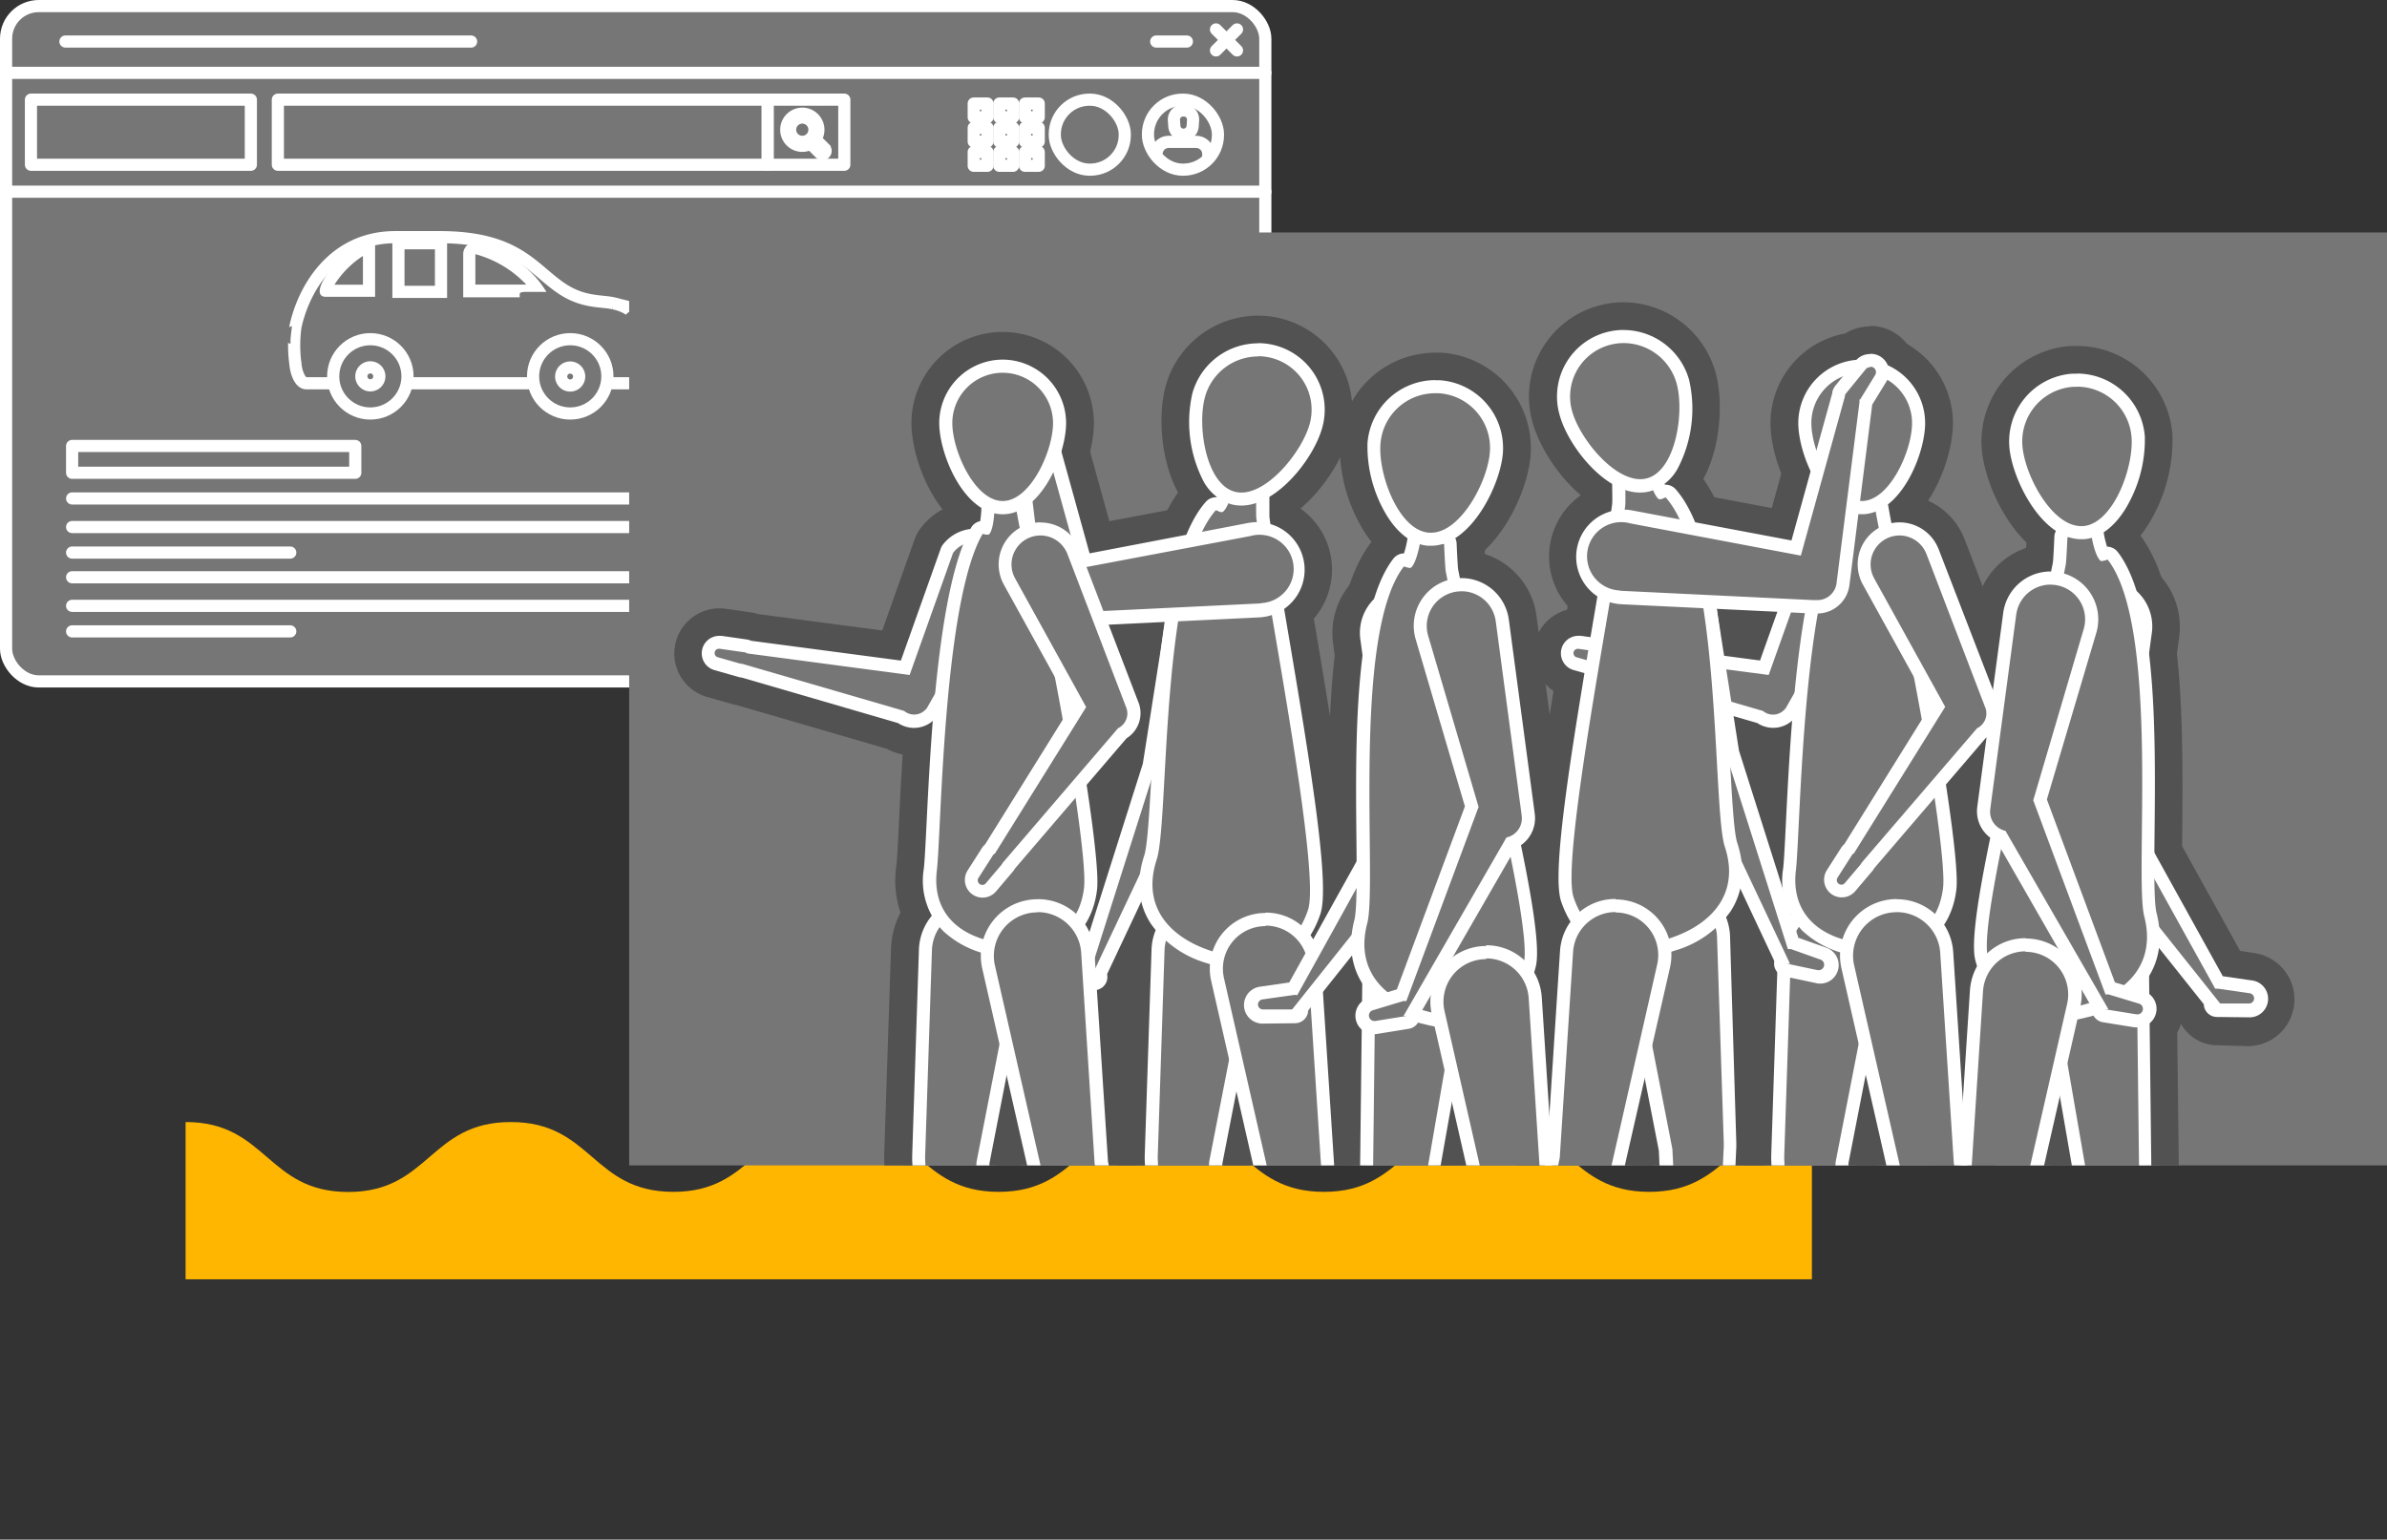 <svg xmlns="http://www.w3.org/2000/svg" xmlns:xlink="http://www.w3.org/1999/xlink" viewBox="0 0 392.52 253.19"><rect x="0" y="0" width="392.52" height="253.19" fill="#333333" stroke="none"/><defs><style>.cls-1,.cls-2,.cls-3{fill:#767676;}.cls-2,.cls-3{stroke:#fff;stroke-width:2px;}.cls-2{stroke-miterlimit:10;}.cls-3{stroke-linecap:round;stroke-linejoin:round;}.cls-4{fill:#fff;}.cls-5{fill:#ffb600;}.cls-6{clip-path:url(#clip-path);}.cls-7{fill:#525252;}</style><clipPath id="clip-path"><rect class="cls-1" x="103.46" y="38.23" width="289.06" height="153.42"/></clipPath></defs><title>people</title><g id="Layer_2" data-name="Layer 2"><g id="texts"><rect class="cls-2" x="1" y="1" width="207.07" height="111.06" rx="5.37" ry="5.37"/><rect class="cls-3" x="45.69" y="16.39" width="80.56" height="10.7"/><rect class="cls-3" x="5.09" y="16.39" width="36.16" height="10.7"/><rect class="cls-3" x="126.25" y="16.39" width="12.59" height="10.7"/><path class="cls-2" d="M135.61,24.43l-1.54-1.54a2.64,2.64,0,1,0-.79.72l1.58,1.58a.53.53,0,0,0,.75-.75Zm-2.79-1.31a2,2,0,1,1,.78-.69A2,2,0,0,1,132.82,23.12Z"/><line class="cls-3" x1="11.86" y1="81.97" x2="140.98" y2="81.97"/><line class="cls-3" x1="11.86" y1="86.67" x2="140.98" y2="86.67"/><line class="cls-3" x1="11.86" y1="90.87" x2="47.73" y2="90.87"/><rect class="cls-3" x="11.86" y="73.34" width="46.56" height="4.41"/><line class="cls-3" x1="11.86" y1="94.93" x2="140.98" y2="94.93"/><line class="cls-3" x1="11.86" y1="99.63" x2="140.98" y2="99.63"/><line class="cls-3" x1="11.86" y1="103.83" x2="47.73" y2="103.83"/><rect class="cls-3" x="148.52" y="42.2" width="49.71" height="52.87"/><rect class="cls-3" x="153.33" y="46.6" width="14.79" height="4.41"/><rect class="cls-3" x="153.33" y="55.23" width="40.59" height="17.81"/><rect class="cls-3" x="153.33" y="82.11" width="7.39" height="7.39"/><rect class="cls-3" x="164.42" y="82.11" width="7.39" height="7.39"/><rect class="cls-3" x="175.51" y="82.11" width="7.39" height="7.39"/><rect class="cls-3" x="186.6" y="82.11" width="7.39" height="7.39"/><line class="cls-3" x1="153.33" y1="77.7" x2="173.04" y2="77.7"/><rect class="cls-3" x="188.77" y="16.39" width="11.51" height="11.51" rx="5.7" ry="5.7"/><rect class="cls-3" x="173.45" y="16.39" width="11.51" height="11.51" rx="5.7" ry="5.7"/><line class="cls-3" x1="1" y1="11.98" x2="208.07" y2="11.98"/><rect class="cls-3" x="160.12" y="17.03" width="2.26" height="2.26"/><rect class="cls-3" x="164.33" y="17.03" width="2.26" height="2.26"/><rect class="cls-3" x="168.55" y="17.03" width="2.26" height="2.26"/><rect class="cls-3" x="160.12" y="21.02" width="2.26" height="2.26"/><rect class="cls-3" x="164.33" y="21.02" width="2.26" height="2.26"/><rect class="cls-3" x="168.55" y="21.02" width="2.26" height="2.26"/><rect class="cls-3" x="160.12" y="25" width="2.26" height="2.26"/><rect class="cls-3" x="164.33" y="25" width="2.26" height="2.26"/><rect class="cls-3" x="168.55" y="25" width="2.26" height="2.26"/><path class="cls-3" d="M190.19,25.33v0a2,2,0,0,1,2-2h4.5a2,2,0,0,1,2,2v.33"/><path class="cls-3" d="M194.6,22.15h0a1.49,1.49,0,0,1-1.49-1.39l-.07-1a1.49,1.49,0,0,1,1.49-1.59h.17a1.49,1.49,0,0,1,1.49,1.59l-.07,1A1.49,1.49,0,0,1,194.6,22.15Z"/><line class="cls-3" x1="1" y1="31.52" x2="208.07" y2="31.52"/><line class="cls-3" x1="10.76" y1="6.83" x2="77.47" y2="6.83"/><line class="cls-3" x1="199.96" y1="4.84" x2="203.41" y2="8.29"/><line class="cls-3" x1="199.96" y1="8.29" x2="203.41" y2="4.84"/><line class="cls-3" x1="195.17" y1="6.83" x2="190.13" y2="6.83"/><path class="cls-2" d="M65,39h7.3c12.9,0,15.3,5.36,20.26,8.57,3.52,2.28,6.43,1.85,8.33,2.32a7.34,7.34,0,0,1,5,3.53c.71,1.38,1,5.07,1,6.61a2.72,2.72,0,0,1-2.35,3H50.4c-1.15,0-1.73-2-1.82-3.16a22.64,22.64,0,0,1,0-6.12C49.87,47.72,54.63,39,65,39Z"/><circle class="cls-2" cx="60.9" cy="61.89" r="6.11"/><circle class="cls-1" cx="60.9" cy="61.89" r="1.48"/><path class="cls-4" d="M60.9,61.41a.48.48,0,1,1-.48.48.48.48,0,0,1,.48-.48m0-2a2.48,2.48,0,1,0,2.48,2.48,2.48,2.48,0,0,0-2.48-2.48Z"/><circle class="cls-2" cx="93.77" cy="61.89" r="6.11"/><circle class="cls-1" cx="93.76" cy="61.92" r="1.48"/><path class="cls-4" d="M93.76,61.44a.48.48,0,1,1-.48.48.48.48,0,0,1,.48-.48m0-2a2.48,2.48,0,1,0,2.48,2.48,2.48,2.48,0,0,0-2.48-2.48Z"/><path class="cls-1" d="M48,53.62c-.57.2-1.45.73-1.45,1.37v.17a1.67,1.67,0,0,0,1.23,1.38C47.71,55.58,47.94,54.55,48,53.62Z"/><path class="cls-1" d="M103.46,51.29a1.5,1.5,0,0,0-.59,2l.59,1.08a1.5,1.5,0,0,0,2,.59l.15-.08a1.49,1.49,0,0,0,.65-.73,5.86,5.86,0,0,0-.4-1.1A7.36,7.36,0,0,0,104.29,51a1.48,1.48,0,0,0-.68.18Z"/><path class="cls-1" d="M77.17,47.83V41.73a1,1,0,0,1,.94-1,.93.93,0,0,1,.25,0,18.21,18.21,0,0,1,10.23,7Z"/><path class="cls-4" d="M78.17,41.8a17.86,17.86,0,0,1,8.37,5H78.17v-5m-.06-2a2,2,0,0,0-1.94,2v7.09H90.35c-3-5.77-8.54-8.09-11.72-9a1.93,1.93,0,0,0-.52-.07Z"/><rect class="cls-1" x="65.52" y="40" width="7" height="8"/><path class="cls-4" d="M71.52,41v6h-5V41h5m2-2h-9V49h9V39Z"/><path class="cls-1" d="M53.57,47.83c0-1.33,3.62-6.12,7.11-7.27v7.27Z"/><path class="cls-4" d="M59.68,42.12v4.7H55a15.46,15.46,0,0,1,4.64-4.7M61,39.45l-.15,0c-4.74,1.16-10.68,9.36-7.27,9.36h8.1V40.14a.69.69,0,0,0-.67-.69Z"/><rect class="cls-1" x="76.52" y="51" width="4" height="1" rx="0.39" ry="0.39"/><rect class="cls-1" x="64.52" y="51" width="4" height="1" rx="0.39" ry="0.39"/><path class="cls-1" d="M91.52,48.34c0-.33-.64-.34-1-.34h-4c-.33,0-1.06,0-1.06.34v1.38c0,.33.73,1.28,1.06,1.28h4c.33,0,1-.95,1-1.28Z"/><path class="cls-5" d="M30.52,184.52c13.37,0,13.37,11.5,26.74,11.5s13.37-11.5,26.74-11.5S97.37,196,110.74,196s13.37-11.5,26.74-11.5S150.85,196,164.22,196s13.37-11.5,26.74-11.5S204.33,196,217.71,196s13.37-11.5,26.74-11.5S257.82,196,271.2,196s13.37-11.5,26.75-11.5v25.88H30.52Z"/><rect class="cls-1" x="103.46" y="38.23" width="289.06" height="153.42"/><g class="cls-6"><path class="cls-1" d="M187,241.45a4.36,4.36,0,0,1-4.18-2.87,4.48,4.48,0,0,1,1.52-5.15,18.64,18.64,0,0,1,4.49-2.4L187,190.77a3.37,3.37,0,0,1,0-.35l0-.46,1.12-33.8a10.3,10.3,0,0,1,10.34-10h.35a10.36,10.36,0,0,1,10,10.68,10.86,10.86,0,0,1-.18,1.62l-6.45,33-2.09,40.88c0,.54-.06,1.08-.08,1.62,0,.18,0,.37,0,.56a9.85,9.85,0,0,1-.22,2.5,5,5,0,0,1-5,3.9,9.27,9.27,0,0,1-1.92-.23,5.8,5.8,0,0,0-1.2-.12,8.27,8.27,0,0,0-1.69.19l-.34.12A8,8,0,0,1,187,241.45Z"/><path class="cls-7" d="M198.46,149.51h.24a7,7,0,0,1,6.75,7.22,7.63,7.63,0,0,1-.13,1.11l-6.49,33.25,0-.44,0,.46v0l-.09,1.81-.3,5.85-.41,8.11-.46,9-.44,8.6-.35,6.83c0,.84-.1,1.69-.13,2.53a11.92,11.92,0,0,1-.13,2.38,1.6,1.6,0,0,1-1.74,1.35,6.08,6.08,0,0,1-1.22-.16,9.13,9.13,0,0,0-1.89-.19,11.58,11.58,0,0,0-2.38.26,11.59,11.59,0,0,1-2.29.59,1,1,0,0,1-1-.69,1.11,1.11,0,0,1,.38-1.28,18.53,18.53,0,0,1,6-2.72l-2-42.79,0-.46,1.12-33.88a7,7,0,0,1,7-6.76m0-6.71h0A13.64,13.64,0,0,0,184.78,156l-1.12,33.8,0,.38a6.8,6.8,0,0,0,0,.7l1.75,38a20.29,20.29,0,0,0-3,1.85,7.85,7.85,0,0,0-2.66,9,7.74,7.74,0,0,0,7.32,5,11.19,11.19,0,0,0,3.73-.73l.12,0a4.65,4.65,0,0,1,.82-.08,2.46,2.46,0,0,1,.5,0,12.64,12.64,0,0,0,2.61.3,8.27,8.27,0,0,0,8.25-6.45,13.06,13.06,0,0,0,.32-3.32c0-.14,0-.28,0-.41,0-.52,0-1,.08-1.55l0-.9,0-.63.32-6.2.22-4.31.22-4.3.23-4.52.23-4.51.41-8.11.3-5.8.07-1.39,6.4-32.78v-.05a14.39,14.39,0,0,0,.24-2.12,13.7,13.7,0,0,0-13.24-14.15Z"/><path class="cls-1" d="M174.72,165.09a4.24,4.24,0,0,1-1.42-8.24l3.86-1.37,9.56-30.13,4.38-27.94A8.93,8.93,0,0,1,200,89.81a9.06,9.06,0,0,1,1.4.11,9,9,0,0,1,7.48,10.26,9.44,9.44,0,0,1-.27,1.19L199.31,132a6.57,6.57,0,0,1-4.74,4.45l-11.27,24a3.36,3.36,0,0,1-2.65,3.56L175.6,165A4.24,4.24,0,0,1,174.72,165.09Z"/><path class="cls-7" d="M200,93.17a5.63,5.63,0,0,1,5.56,6.49,6.16,6.16,0,0,1-.17.76l-9.1,30.11-.14.46a3.17,3.17,0,0,1-3.71,2.17l-13,27.52.51,0-5.05,1.07-.19,0a.89.89,0,0,1-.3-1.73l4.86-1.73a.83.83,0,0,1,.28,0h.23L190,126.11l4.42-28.19A5.62,5.62,0,0,1,200,93.17M179.52,161h0M200,86.46h0a12.27,12.27,0,0,0-12.18,10.42l-4.34,27.69-9,28.3-2.29.82a7.6,7.6,0,0,0,4.13,14.59l4.92-1a6.72,6.72,0,0,0,5.43-6.11l10.35-22a9.81,9.81,0,0,0,5.53-6.21l.14-.46,9.1-30.11a13,13,0,0,0,.38-1.66A12.34,12.34,0,0,0,200,86.46Z"/><path class="cls-1" d="M204.69,160.71a21.42,21.42,0,0,1-6.7-1.15,18.16,18.16,0,0,1-9.69-6.82c-2.36-3.55-2.81-7.83-1.31-12.38.5-1.51.82-7.28,1.13-12.86.88-15.87,2.08-37.6,9.25-45.73a3.49,3.49,0,0,1,1.81-1.07,17.16,17.16,0,0,0,.48-1.81A3.36,3.36,0,0,1,204,76.38l3.65,1.2a3.36,3.36,0,0,1,2.3,3.27c0,1.64-.06,3.68,0,4.09.47,3.63,1.56,10,2.82,17.45,4.94,29.1,7,43.74,5.53,48.3C216.15,157.06,211.21,160.71,204.69,160.71Z"/><path class="cls-7" d="M202.95,79.57l3.65,1.2s-.1,3.92,0,4.5c1.69,13.08,10.62,57.93,8.49,64.36-1.8,5.45-5.75,7.72-10.38,7.72a18.14,18.14,0,0,1-5.64-1c-6.87-2.27-11.36-7.38-8.86-15,2.07-6.28.45-46.93,9.7-57.42l.06,0c.16,0,.56.29.9.29a.43.43,0,0,0,.31-.12c1.09-1.07,1.79-4.58,1.79-4.58m0-6.71a6.71,6.71,0,0,0-6.58,5.37v.06a6.74,6.74,0,0,0-1.5,1.27c-7.35,8.33-8.91,26.56-10.08,47.77-.26,4.72-.58,10.58-1,12-2.3,7-.34,12.16,1.71,15.25a21.45,21.45,0,0,0,11.43,8.15,24.77,24.77,0,0,0,7.75,1.32c7.94,0,14.21-4.61,16.75-12.33,1.75-5.29-.16-19-5.4-49.91-1.23-7.23-2.29-13.49-2.78-17.19,0-.61,0-2.34,0-3.71a6.71,6.71,0,0,0-4.6-6.53l-3.65-1.2a6.71,6.71,0,0,0-2.1-.34Z"/><path class="cls-1" d="M217.44,244.44a4.33,4.33,0,0,1-3.56-1.87,4.48,4.48,0,0,1,.16-5.37,18.62,18.62,0,0,1,3.73-3.46l-12-38.46a3.36,3.36,0,0,1-.09-.34l-.09-.45-7.52-33a10.35,10.35,0,1,1,20.17-4.6,10.89,10.89,0,0,1,.24,1.61l2.17,33.59L229,232.19c.11.52.21,1,.33,1.57,0,.18.09.36.14.54a9.85,9.85,0,0,1,.42,2.47c0,1.18-.34,5-5.75,5.31a7,7,0,0,0-2.77.8l-.3.2A6.5,6.5,0,0,1,217.44,244.44Z"/><path class="cls-7" d="M208.13,152.22a7,7,0,0,1,6.81,5.44,7.58,7.58,0,0,1,.16,1.1l2.19,33.81-.09-.43.09.45v0l.37,1.78,1.2,5.74,1.66,8,1.85,8.85,1.77,8.43,1.4,6.7c.17.83.33,1.66.52,2.48a12,12,0,0,1,.48,2.33c0,1.6-1.26,1.84-2.56,1.9a10.37,10.37,0,0,0-4.11,1.15c-.63.32-1.6,1.21-2.42,1.21a1,1,0,0,1-.82-.46,1.11,1.11,0,0,1,0-1.33,18.53,18.53,0,0,1,5.07-4.14l-12.8-40.88-.09-.45-7.54-33.05a7,7,0,0,1,6.82-8.55m0-6.71h0a13.71,13.71,0,0,0-13.36,16.75l7.52,33,.07.37a6.71,6.71,0,0,0,.17.68l11.35,36.26a20.3,20.3,0,0,0-2.46,2.56,7.85,7.85,0,0,0-.28,9.41,7.64,7.64,0,0,0,6.3,3.28,9.66,9.66,0,0,0,5.49-1.93l.1-.07a3.63,3.63,0,0,1,1.27-.37c7.16-.35,9-5.64,8.94-8.71a13.07,13.07,0,0,0-.53-3.29c0-.13-.07-.27-.1-.4-.11-.51-.22-1-.32-1.54l-.18-.86-1.4-6.7-1.16-5.55-.6-2.88-1.72-8.24-.13-.61-1.66-8-.48-2.3-.72-3.44-.27-1.28v0l-2.16-33.33a14.46,14.46,0,0,0-.31-2.16,13.63,13.63,0,0,0-13.35-10.66Z"/><path class="cls-1" d="M204.13,84.32a7.62,7.62,0,0,1-2-.25,8.86,8.86,0,0,1-5.39-4.49c-2.58-4.5-3-11.29-1.87-15.26a12.44,12.44,0,0,1,11.94-9.09,12.27,12.27,0,0,1,3.15.41,12.14,12.14,0,0,1,8.57,15c-1.55,5.56-7.94,13.64-14.44,13.64Z"/><path class="cls-7" d="M206.86,58.58a8.9,8.9,0,0,1,2.29.3,8.79,8.79,0,0,1,6.2,10.89C214.12,74.17,208.7,81,204.13,81a4.25,4.25,0,0,1-1.09-.14c-4.75-1.26-6.21-10.85-4.88-15.61a9.07,9.07,0,0,1,8.7-6.63m0-6.71a15.8,15.8,0,0,0-15.17,11.54c-1.27,4.57-.93,12.37,2.19,17.83a12.14,12.14,0,0,0,7.44,6.07,11,11,0,0,0,2.81.36c8.5,0,15.84-9.52,17.67-16.1a15.5,15.5,0,0,0-10.94-19.18,15.62,15.62,0,0,0-4-.52Z"/><path class="cls-1" d="M174.92,104.2a6.54,6.54,0,0,1-6.46-5.69l-3.72-29.44-2.14-3.49a4.24,4.24,0,0,1,6.91-4.9l3.26,4a4.17,4.17,0,0,1,.78,1.51L180,89.58l25-4.72A9,9,0,0,1,215.52,92a9,9,0,0,1-7.16,10.48,9.46,9.46,0,0,1-1.2.14l-31.92,1.55Z"/><path class="cls-7" d="M166.22,62.47a.89.89,0,0,1,.69.33l3.26,4a.82.82,0,0,1,.16.3l0,.17,7.25,26.18,28-5.29a5.62,5.62,0,1,1,2.08,11,6.18,6.18,0,0,1-.77.09l-31.41,1.52-.48,0h-.15a3.18,3.18,0,0,1-3.14-2.77L168,67.93l.18.29-.2-.47,0,.18-2.52-4.11a.89.89,0,0,1,.76-1.35m0-6.71a7.6,7.6,0,0,0-6.47,11.58l1.76,2.87,3.62,28.72a9.91,9.91,0,0,0,9.79,8.64h.48l.48,0L207.3,106a13.07,13.07,0,0,0,1.69-.2,12.33,12.33,0,1,0-4.57-24.24l-22,4.15-5.6-20.23,0-.17a7.51,7.51,0,0,0-1.43-2.76l-3.25-4a7.57,7.57,0,0,0-5.89-2.8Z"/><path class="cls-1" d="M354.13,244.54a7.82,7.82,0,0,1-2.74-.61l-.37-.13a8,8,0,0,0-1.79-.21,5.7,5.7,0,0,0-1.06.09,9.54,9.54,0,0,1-1.78.19,5,5,0,0,1-5.06-4,9.85,9.85,0,0,1-.17-2.5c0-.19,0-.37,0-.56,0-.54,0-1.07,0-1.6l-1.22-40.93-5.74-33.15a11,11,0,0,1-.15-1.64,10.31,10.31,0,0,1,2.94-7.37,10.16,10.16,0,0,1,7.28-3.13h.12a10.39,10.39,0,0,1,10.34,10.24l.4,33.91,0,.38a3.4,3.4,0,0,1,0,.35l-2.71,40.21a18.64,18.64,0,0,1,4.44,2.5,4.48,4.48,0,0,1,1.41,5.19A4.36,4.36,0,0,1,354.13,244.54Z"/><path class="cls-7" d="M344.36,152a7.16,7.16,0,0,1,7,7.1l.4,34,0,.51-2.88,42.76a18.56,18.56,0,0,1,5.9,2.85,1.12,1.12,0,0,1,.35,1.29,1,1,0,0,1-1,.67,10.86,10.86,0,0,1-2.31-.64,11.44,11.44,0,0,0-2.58-.31,9,9,0,0,0-1.68.15,6.35,6.35,0,0,1-1.16.13,1.61,1.61,0,0,1-1.78-1.38,11.9,11.9,0,0,1-.08-2.38c0-.84-.05-1.69-.08-2.53l-.2-6.84-.26-8.61q-.13-4.52-.27-9l-.24-8.12-.17-5.86-.05-1.82v0l0-.46v.44l-5.78-33.38a10.38,10.38,0,0,1-.1-1.3,7.13,7.13,0,0,1,6.91-7.26h.25m-.16-6h-.16a13.28,13.28,0,0,0-9.64,4,13.42,13.42,0,0,0-3.9,9.65,13.74,13.74,0,0,0,.19,2.09l5.71,32.93,0,1.33.13,4.39,0,1.46v.45l.23,7.66v.48l.25,8.56.13,4.3.13,4.31.2,6.84,0,.91c0,.51,0,1,0,1.54,0,.13,0,.27,0,.41a13.08,13.08,0,0,0,.25,3.32,8.27,8.27,0,0,0,8.33,6.62,12.93,12.93,0,0,0,2.4-.25,2.37,2.37,0,0,1,.43,0,4.51,4.51,0,0,1,.89.1l.11,0a11,11,0,0,0,3.9.81,7.66,7.66,0,0,0,7.24-4.89,7.85,7.85,0,0,0-2.47-9.08,20.3,20.3,0,0,0-3-1.92l2.56-37.91a6.67,6.67,0,0,0,0-.7V193l-.4-33.65A13.61,13.61,0,0,0,344.36,146Z"/><path class="cls-1" d="M364.48,168.39a3.36,3.36,0,0,1-3.28-2.85L342,141.49a6.6,6.6,0,0,1-4.47-6.1L337,103.13a9.59,9.59,0,0,1,.07-1.25,9,9,0,0,1,18,2.2l-3.88,28.1,15.06,27.2,4.13.6a4.25,4.25,0,0,1-.61,8.46Z"/><path class="cls-7" d="M346.07,97.31a5.75,5.75,0,0,1,.7,0,5.69,5.69,0,0,1,5,6.33l-4,29.16,16.5,29.79.17,0a.84.84,0,0,1,.22,0h.12l5.17.75a.85.85,0,0,1-.13,1.69h-5.24l.51,0-21.11-26.48a3.21,3.21,0,0,1-3-3.13v-.49l-.52-31.77a6.21,6.21,0,0,1,0-.78,5.68,5.68,0,0,1,5.64-5m0-6.71a12.4,12.4,0,0,0-12.3,10.88,13,13,0,0,0-.09,1.66L334.2,135v.49a10,10,0,0,0,5.75,8.81l18.16,22.8a6.8,6.8,0,0,0,6.33,4.79l5.23.15h.08a7.69,7.69,0,0,0,1.09-15.28l-2.47-.38-13.72-24.78,3.72-26.95v-.11a12.42,12.42,0,0,0-12.32-13.9Z"/><path class="cls-1" d="M337.91,169.24c-7.21,0-12.38-4-14.2-11-1.22-4.69,1.85-19.35,8.76-48.41,1.76-7.41,3.28-13.81,4-17.54,0-.32.15-2.38.22-4a3.36,3.36,0,0,1,2.51-3.11l3.76-1a3.36,3.36,0,0,1,4.17,2.8,17.08,17.08,0,0,0,.38,1.89A3.49,3.49,0,0,1,349.26,90c6.7,8.67,6.48,30.69,6.32,46.77-.06,5.66-.11,11.51.29,13.08,2.28,8.77-2.57,16.08-12.34,18.62a22.5,22.5,0,0,1-5.63.76Z"/><path class="cls-7" d="M343.8,87.39s.48,3.59,1.51,4.74a.45.45,0,0,0,.35.14,6.37,6.37,0,0,0,.88-.23.08.08,0,0,1,.06,0c8.66,11.2,4.34,52.17,6,58.64,2,7.81-2.84,12.69-9.93,14.53a19.17,19.17,0,0,1-4.79.65c-5.12,0-9.4-2.5-11-8.51-1.72-6.63,10.25-51.36,12.81-64.46.11-.58.28-4.55.28-4.55l3.76-1m0-6.71a6.71,6.71,0,0,0-1.69.22l-3.76,1a6.71,6.71,0,0,0-5,6.22c-.06,1.39-.15,3.14-.2,3.76-.73,3.7-2.22,10-3.94,17.19-7.32,30.82-10.15,44.58-8.74,50,2.2,8.48,8.72,13.54,17.45,13.54a25.87,25.87,0,0,0,6.48-.87,21.63,21.63,0,0,0,12-7.45c2.27-3,4.58-8,2.72-15.22-.3-1.48-.24-7.44-.2-12.23.21-21.49-.17-40-7-48.86a6.81,6.81,0,0,0-1.45-1.39V86.5a6.71,6.71,0,0,0-6.65-5.81Z"/><path class="cls-1" d="M342.19,89.88c-7.37,0-12.61-10.64-13-16.43a12.38,12.38,0,0,1,11.48-13.19q.43,0,.86,0a12.4,12.4,0,0,1,12.33,11.51,22.86,22.86,0,0,1-2.35,10.69c-2.19,4.55-5.31,7.19-8.8,7.43Z"/><path class="cls-7" d="M341.52,63.59a9,9,0,0,1,9,8.39c.34,5-3.06,14.19-8,14.54h-.29c-4.86,0-9.33-8.43-9.67-13.3a9,9,0,0,1,8.37-9.61l.63,0m0-6.71c-.36,0-.73,0-1.09,0a15.74,15.74,0,0,0-14.6,16.77c.47,6.82,6.51,19.55,16.36,19.55l.75,0c4.74-.33,8.85-3.64,11.59-9.32a26.39,26.39,0,0,0,2.67-12.37,15.77,15.77,0,0,0-15.68-14.64Z"/><path class="cls-1" d="M351.49,170.18a4.29,4.29,0,0,1-.67-.05l-5.16-.83a3.36,3.36,0,0,1-2.82-3.31l-15.37-26.65a6.6,6.6,0,0,1-3.52-6.7l4.28-32a9.59,9.59,0,0,1,.25-1.22,9,9,0,0,1,17.43,4.85l-8,27.23,10.85,29.16,4,1.2a4.25,4.25,0,0,1-1.23,8.33Z"/><path class="cls-7" d="M337.18,96.15a5.7,5.7,0,0,1,5.49,7.21l-8.32,28.25,11.88,31.93.18,0h.1a.84.84,0,0,1,.24,0l5,1.51a.9.9,0,0,1-.26,1.76h-.14l-5.16-.83h.52l-16.93-29.35a3.21,3.21,0,0,1-2.5-3.55l.06-.49,4.21-31.52a6.3,6.3,0,0,1,.16-.77,5.69,5.69,0,0,1,5.47-4.16m0-6.71a12.43,12.43,0,0,0-11.94,9.07,13.05,13.05,0,0,0-.34,1.63v.05l-4.21,31.52-.06.49a10,10,0,0,0,4.37,9.57L339.55,167a6.71,6.71,0,0,0,5.56,5.58l5.16.83a7.61,7.61,0,0,0,3.4-14.8l-2.39-.72-9.88-26.55,7.69-26.11,0-.1a12.41,12.41,0,0,0-12-15.72Z"/><path class="cls-1" d="M323.78,248.75a6.5,6.5,0,0,1-3.62-1.36l-.33-.22a7,7,0,0,0-2.74-.78c-5.41-.27-5.77-4.13-5.75-5.31a9.86,9.86,0,0,1,.42-2.47c0-.18.1-.36.14-.54.12-.52.22-1,.33-1.57l8.39-40.08,2.17-33.57a11,11,0,0,1,.24-1.63,10.35,10.35,0,0,1,20.17,4.6l-7.54,33.05-.07.37a3.4,3.4,0,0,1-.09.34l-12,38.46a18.63,18.63,0,0,1,3.73,3.47,4.48,4.48,0,0,1,.16,5.37A4.33,4.33,0,0,1,323.78,248.75Z"/><path class="cls-7" d="M333.1,156.53a7,7,0,0,1,6.82,8.55l-7.54,33.05-.09.45-12.8,40.88a18.53,18.53,0,0,1,5.07,4.14,1.11,1.11,0,0,1,0,1.33,1,1,0,0,1-.82.46c-.81,0-1.79-.89-2.42-1.21a10.38,10.38,0,0,0-4.11-1.15c-1.31-.06-2.59-.3-2.56-1.9a12,12,0,0,1,.48-2.33c.18-.82.35-1.65.52-2.48l1.4-6.7,1.77-8.43,1.85-8.85,1.66-8,1.2-5.74.37-1.78v0l.09-.45-.09.43,2.19-33.81a7.58,7.58,0,0,1,.16-1.1,7,7,0,0,1,6.81-5.44m0-6.71a13.63,13.63,0,0,0-13.35,10.66,14.33,14.33,0,0,0-.31,2.11L317.28,196l-.27,1.31L315.8,203l-1.66,8-.93,4.43-.93,4.43-1.5,7.19-.26,1.24-1.4,6.7-.18.89c-.1.5-.2,1-.32,1.5,0,.13-.07.27-.1.4A13.07,13.07,0,0,0,308,241c0,3.07,1.78,8.36,8.94,8.71a3.63,3.63,0,0,1,1.27.37l.1.07a9.66,9.66,0,0,0,5.49,1.93,7.64,7.64,0,0,0,6.3-3.29,7.85,7.85,0,0,0-.28-9.41,20.33,20.33,0,0,0-2.46-2.57l11.35-36.26a6.85,6.85,0,0,0,.17-.68l.08-.37,7.52-33a13.71,13.71,0,0,0-13.36-16.75Z"/><path class="cls-1" d="M223.38,245.62a4.36,4.36,0,0,1-4.13-2.78,4.48,4.48,0,0,1,1.41-5.19,18.63,18.63,0,0,1,4.44-2.49L222.39,195a3.34,3.34,0,0,1,0-.35l0-.46.4-33.87A10.43,10.43,0,0,1,233.15,150h.13a10.36,10.36,0,0,1,10.22,10.52,11.37,11.37,0,0,1-.15,1.65l-5.74,33.18-1.22,40.92c0,.54,0,1.08,0,1.62,0,.18,0,.37,0,.56a9.85,9.85,0,0,1-.17,2.5,5,5,0,0,1-5.06,4,9.52,9.52,0,0,1-1.78-.19,5.75,5.75,0,0,0-1.06-.09,8.09,8.09,0,0,0-1.82.22l-.34.12A7.82,7.82,0,0,1,223.38,245.62Z"/><path class="cls-7" d="M233.52,153h-.29c3.86,1,7,3.44,6.91,7.3a9.28,9.28,0,0,1-.1,1.23L234.26,195v-.41l0,.48v0l-.05,1.82q-.09,2.93-.17,5.86l-.24,8.12-.27,9-.26,8.61-.2,6.84c0,.84-.06,1.69-.08,2.53a11.9,11.9,0,0,1-.08,2.38,1.61,1.61,0,0,1-1.78,1.38,6.36,6.36,0,0,1-1.16-.13,9,9,0,0,0-1.68-.15,11.44,11.44,0,0,0-2.58.31,10.88,10.88,0,0,1-2.31.64,1,1,0,0,1-1-.67,1.11,1.11,0,0,1,.35-1.29,18.53,18.53,0,0,1,5.9-2.84l-2.88-42.74,0-.46.4-34.13a7.19,7.19,0,0,1,7-7.14m0-6v-.12a13.7,13.7,0,0,0-13.7,13.48l-.4,33.78v.36a6.66,6.66,0,0,0,0,.7l2.56,37.9a20.31,20.31,0,0,0-3,1.92,7.86,7.86,0,0,0-2.47,9.08,7.66,7.66,0,0,0,7.25,4.89,11,11,0,0,0,3.9-.81l.11,0a4.51,4.51,0,0,1,.89-.1,2.35,2.35,0,0,1,.43,0,13,13,0,0,0,2.4.25,8.27,8.27,0,0,0,8.33-6.62,13,13,0,0,0,.25-3.32c0-.14,0-.28,0-.41,0-.52,0-1,0-1.56l0-.89.1-3.53.1-3.31v-.24l.25-8.37.13-4.52.13-4.52.24-8.12.17-5.56V197l0-1.11v-.23l5.7-32.91v-.05a12.49,12.49,0,0,0,.19-2A13.55,13.55,0,0,0,233.32,147Z"/><path class="cls-1" d="M207.76,169.53a4.25,4.25,0,0,1-.61-8.46l4.12-.6,15.06-27.2-3.87-28A9,9,0,1,1,240.41,103a9.58,9.58,0,0,1,.07,1.22l-.53,32.28a6.6,6.6,0,0,1-4.47,6.1l-19.16,24.06a3.36,3.36,0,0,1-3.28,2.85Z"/><path class="cls-7" d="M231.44,98.39a5.68,5.68,0,0,1,5.64,5,6.32,6.32,0,0,1,0,.78l-.52,31.77v.49a3.21,3.21,0,0,1-3,3.14L212.48,166l.51,0-5.23,0h0a.83.83,0,0,1-.9-.8.86.86,0,0,1,.77-.85l5.17-.73h.12a.85.85,0,0,1,.22,0l.17.05,16.5-29.79-4-29.16a5.69,5.69,0,0,1,5-6.33,5.75,5.75,0,0,1,.7,0m0-6.71a12.41,12.41,0,0,0-12.32,13.9v.1l3.72,26.94-13.72,24.77-2.48.36A7.67,7.67,0,0,0,207.76,173h.06l5.25-.11a6.74,6.74,0,0,0,6.33-4.72l18.16-22.81a10,10,0,0,0,5.75-8.82l-.15-.49.37-31.78v-.06a9.87,9.87,0,0,0,.06-1.65,12.25,12.25,0,0,0-12.14-10.88Z"/><path class="cls-1" d="M239.6,170.32a22.5,22.5,0,0,1-5.63-.76c-9.77-2.54-14.62-9.84-12.34-18.62.41-1.57.35-7.42.29-13.07-.16-16.08-.37-38.11,6.32-46.78A3.48,3.48,0,0,1,230,89.91a17.33,17.33,0,0,0,.38-1.89,3.36,3.36,0,0,1,4.17-2.8l3.76,1a3.35,3.35,0,0,1,2.51,3.11c.07,1.66.18,3.72.23,4.14.71,3.64,2.23,10,4,17.44,6.9,29.06,10,43.71,8.76,48.4C252,166.3,246.81,170.32,239.6,170.32Z"/><path class="cls-7" d="M233.71,88.47l3.76,1s.16,4,.28,4.55c2.56,13.1,14.53,57.83,12.81,64.46-1.56,6-5.84,8.51-11,8.51a19.17,19.17,0,0,1-4.79-.65c-7.09-1.84-12-6.71-9.93-14.53,1.68-6.48-2.63-47.44,6-58.64a.08.08,0,0,1,.06,0,6.35,6.35,0,0,0,.88.23.45.45,0,0,0,.35-.14c1-1.15,1.51-4.74,1.51-4.74m0-6.71a6.71,6.71,0,0,0-6.65,5.81v.08a6.8,6.8,0,0,0-1.46,1.4c-6.85,8.86-7.23,27.37-7,48.85,0,4.79.11,10.75-.2,12.23-1.86,7.2.45,12.26,2.72,15.23a21.63,21.63,0,0,0,12,7.45,25.86,25.86,0,0,0,6.48.87c8.73,0,15.25-5.06,17.45-13.54,1.41-5.44-1.42-19.21-8.74-50-1.72-7.23-3.2-13.49-3.94-17.18-.05-.62-.14-2.36-.2-3.76a6.71,6.71,0,0,0-5-6.22l-3.76-1a6.71,6.71,0,0,0-1.69-.22Z"/><path class="cls-1" d="M235.32,91l-.52,0c-7.65-.53-11.56-12-11.14-18.12A12.4,12.4,0,0,1,236,61.31c.29,0,.57,0,.86,0a12.37,12.37,0,0,1,11.48,13.19c-.4,5.79-5.65,16.43-13,16.43Z"/><path class="cls-7" d="M236,64.67l.63,0A9,9,0,0,1,245,74.3c-.34,4.87-4.81,13.3-9.67,13.3H235c-5-.34-8.37-9.57-8-14.54a9,9,0,0,1,9-8.39M236,58a15.77,15.77,0,0,0-15.68,14.64A26.39,26.39,0,0,0,223,85c2.73,5.68,6.85,9,11.59,9.32l.75,0c9.85,0,15.89-12.73,16.36-19.55A15.74,15.74,0,0,0,237.08,58c-.36,0-.73,0-1.09,0Z"/><path class="cls-1" d="M226,171.26a4.25,4.25,0,0,1-1.23-8.33l4-1.2,10.85-29.15-8-27.18a9,9,0,1,1,17.41-4.9,9.62,9.62,0,0,1,.25,1.2l4.28,32a6.6,6.6,0,0,1-3.52,6.7l-15.37,26.65a3.36,3.36,0,0,1-2.82,3.31l-5.16.83A4.27,4.27,0,0,1,226,171.26Z"/><path class="cls-7" d="M240.33,97.23a5.68,5.68,0,0,1,5.47,4.16,6.12,6.12,0,0,1,.16.77l4.21,31.52.06.49a3.21,3.21,0,0,1-2.5,3.55l-16.93,29.35h.52l-5.16.83H226a.9.9,0,0,1-.26-1.76l5-1.51a.84.84,0,0,1,.24,0h.1l.18,0,11.88-31.93-8.32-28.25a5.7,5.7,0,0,1,5.49-7.21M231.52,167h0m8.81-76.48a12.41,12.41,0,0,0-12,15.72l0,.1,7.69,26.11L226.22,159l-2.4.72a7.61,7.61,0,0,0,3.41,14.8l5.05-.81a6.67,6.67,0,0,0,2.58-.94h0l.47-.32A6.71,6.71,0,0,0,238,168.1l14.56-25.25a10,10,0,0,0,4.37-9.58l-.06-.49-4.21-31.52a12.91,12.91,0,0,0-.34-1.68,12.43,12.43,0,0,0-11.94-9.07Z"/><path class="cls-1" d="M253.73,249.83a4.33,4.33,0,0,1-3.56-1.87,4.48,4.48,0,0,1,.16-5.37,18.63,18.63,0,0,1,3.73-3.46l-12-38.46a3.36,3.36,0,0,1-.09-.34l-.09-.45-7.52-33a10.35,10.35,0,1,1,20.17-4.6,10.94,10.94,0,0,1,.24,1.61l2.17,33.59,8.39,40.08c.11.52.21,1,.33,1.57,0,.18.09.36.14.54a9.84,9.84,0,0,1,.42,2.47c0,1.18-.34,5-5.75,5.31a7,7,0,0,0-2.77.8l-.3.2A6.5,6.5,0,0,1,253.73,249.83Z"/><path class="cls-7" d="M244.41,157.61a7,7,0,0,1,6.81,5.44,7.51,7.51,0,0,1,.16,1.1L253.57,198l-.09-.43.09.45v0l.37,1.78,1.2,5.74,1.66,8,1.85,8.85,1.76,8.43,1.4,6.7c.17.83.33,1.66.52,2.48a11.89,11.89,0,0,1,.48,2.33c0,1.6-1.26,1.84-2.56,1.9a10.37,10.37,0,0,0-4.11,1.15c-.63.32-1.6,1.21-2.42,1.21a1,1,0,0,1-.82-.46,1.11,1.11,0,0,1,0-1.33,18.53,18.53,0,0,1,5.07-4.14l-12.8-40.88-.09-.45-7.54-33.05a7,7,0,0,1,6.82-8.55m0-6.71h0A13.71,13.71,0,0,0,231,167.65l7.52,33,.08.37a6.85,6.85,0,0,0,.17.68l11.35,36.26a20.28,20.28,0,0,0-2.46,2.56,7.85,7.85,0,0,0-.28,9.41,7.64,7.64,0,0,0,6.3,3.29,9.66,9.66,0,0,0,5.49-1.93l.1-.07a3.63,3.63,0,0,1,1.27-.37c7.16-.35,9-5.64,8.94-8.71a13,13,0,0,0-.53-3.29c0-.13-.07-.27-.1-.4-.11-.5-.21-1-.32-1.5l-.19-.9-.92-4.41-.48-2.29L265.25,221l0-.09-.93-4.42-.93-4.43-1.66-8-1.19-5.67v-.07l-.05-.24-.22-1.07-2.16-33.33a14.37,14.37,0,0,0-.31-2.16,13.63,13.63,0,0,0-13.35-10.66Z"/><path class="cls-1" d="M148.75,241.45a4.36,4.36,0,0,1-4.18-2.87,4.49,4.49,0,0,1,1.52-5.15,18.63,18.63,0,0,1,4.49-2.4l-1.86-40.26a3.37,3.37,0,0,1,0-.35l0-.46,1.12-33.8a10.3,10.3,0,0,1,10.34-10h.35a10.36,10.36,0,0,1,10,10.68,10.92,10.92,0,0,1-.18,1.61l-6.45,33-2.09,40.89c0,.54-.06,1.07-.08,1.6,0,.18,0,.37,0,.56a9.84,9.84,0,0,1-.23,2.5,5,5,0,0,1-5,3.9,9.27,9.27,0,0,1-1.92-.23,5.8,5.8,0,0,0-1.2-.12,8.27,8.27,0,0,0-1.69.19l-.34.12A8,8,0,0,1,148.75,241.45Z"/><path class="cls-7" d="M160.21,149.51h.24a7,7,0,0,1,6.75,7.22,7.5,7.5,0,0,1-.13,1.11l-6.49,33.25,0-.44,0,.46v0l-.09,1.81-.3,5.85-.41,8.11-.46,9-.44,8.6-.35,6.83c0,.84-.1,1.69-.13,2.53a12,12,0,0,1-.13,2.38,1.6,1.6,0,0,1-1.74,1.35,6.08,6.08,0,0,1-1.22-.16,9.13,9.13,0,0,0-1.89-.19,11.59,11.59,0,0,0-2.38.26,11.59,11.59,0,0,1-2.29.59,1,1,0,0,1-1-.69,1.11,1.11,0,0,1,.38-1.28,18.53,18.53,0,0,1,6-2.72l-2-42.79,0-.46,1.12-33.88a7,7,0,0,1,7-6.76m0-6.71h0A13.64,13.64,0,0,0,146.52,156l-1.12,33.8,0,.38a6.8,6.8,0,0,0,0,.7l1.75,38a20.32,20.32,0,0,0-3,1.85,7.85,7.85,0,0,0-2.66,9,7.74,7.74,0,0,0,7.32,5,11.19,11.19,0,0,0,3.73-.73l.11,0a4.65,4.65,0,0,1,.82-.08,2.46,2.46,0,0,1,.5,0,12.64,12.64,0,0,0,2.61.3,8.27,8.27,0,0,0,8.25-6.45,13.09,13.09,0,0,0,.32-3.32c0-.14,0-.28,0-.41,0-.51,0-1,.08-1.53l0-.91,0-.63.32-6.2.44-8.6.23-4.52.23-4.52.41-8.11.12-2.34.18-3.51.06-1.14v-.19l6.4-32.78a14.39,14.39,0,0,0,.25-2.18,13.7,13.7,0,0,0-13.24-14.14Z"/><path class="cls-1" d="M150.29,120.87a5.92,5.92,0,0,1-3.12-.89l-25.45-7.4a3.4,3.4,0,0,1-.59-.11l-4-1.14a4.07,4.07,0,0,1-2.8-5,4.07,4.07,0,0,1,4.5-2.91L123,104a4,4,0,0,1,.9.24l23.48,3.1,6.23-17.52a3.35,3.35,0,0,1,.47-.88,7.92,7.92,0,0,1,6.32-3.17,7.88,7.88,0,0,1,6.31,12.59c-.12.17-.25.32-.36.45l-11,19.35a3.36,3.36,0,0,1-.53.7l-.27.28A5.85,5.85,0,0,1,150.29,120.87Z"/><path class="cls-7" d="M160.35,89.11A4.52,4.52,0,0,1,164,96.33a5,5,0,0,1-.41.47l-11.19,19.68-.27.28a2.55,2.55,0,0,1-3.45.15l-27-7.85.38.17-4-1.14a.71.71,0,0,1,.2-1.4h.1l4.11.59a.67.67,0,0,1,.26.09l.12.08L149.58,111l7.14-20.07a4.52,4.52,0,0,1,3.63-1.82m0-6.71h0a11.29,11.29,0,0,0-9,4.51,6.71,6.71,0,0,0-.95,1.77l-5.32,15-20.45-2.7a7.34,7.34,0,0,0-1.2-.28l-4.11-.59a7.43,7.43,0,0,0-3.1,14.49l4,1.14a6.78,6.78,0,0,0,.81.18l24.81,7.22a9.29,9.29,0,0,0,4.44,1.13,9.18,9.18,0,0,0,6.58-2.75l.27-.28a6.71,6.71,0,0,0,1.06-1.4l10.85-19.08.29-.37a11.23,11.23,0,0,0-9-18Z"/><path class="cls-1" d="M167.19,158.61a22.76,22.76,0,0,1-2.69-.16c-9.37-1.12-14.78-7.29-13.78-15.72.14-1.17.27-3.9.45-7.34.95-19.18,2.39-40.38,7.49-49.23a3.44,3.44,0,0,1,1.43-1.33,15.6,15.6,0,0,0,.09-1.59,3.36,3.36,0,0,1,3.35-3.36l.4,0,3.55.42a3.36,3.36,0,0,1,2.91,2.74c.26,1.45.6,3.24.71,3.68,3.8,11.24,11.37,52.32,10.49,59.66C180.68,154,175.3,158.61,167.19,158.61Z"/><path class="cls-7" d="M163.54,83.22l3.55.42s.64,3.59.81,4.11c4,11.61,11.1,52,10.36,58.25-.78,6.51-5.39,9.25-11.07,9.25a19.37,19.37,0,0,1-2.29-.14c-6.68-.8-11.72-4.63-10.84-12,.73-6.1,1-44,7.51-55.29,0,0,0,0,.08,0s.44.11.7.11a.45.45,0,0,0,.4-.18c.79-1.17.79-4.5.79-4.5m0-6.71a6.71,6.71,0,0,0-6.71,6.56,6.69,6.69,0,0,0-1.08,1.41c-5.47,9.49-7,31.16-7.92,50.73-.16,3.25-.3,6.05-.43,7.11a16.52,16.52,0,0,0,4.51,14,20.41,20.41,0,0,0,12.2,5.44,26.16,26.16,0,0,0,3.08.19c9.82,0,16.61-5.81,17.73-15.16.93-7.8-6.59-49-10.59-61-.12-.56-.42-2.14-.64-3.35A6.71,6.71,0,0,0,167.88,77l-3.55-.42a6.73,6.73,0,0,0-.79,0Z"/><path class="cls-1" d="M164.88,85.75c-7.22,0-11.63-10.47-11.63-16.17a11.63,11.63,0,0,1,23.26,0C176.51,75.28,172.09,85.75,164.88,85.75Z"/><path class="cls-7" d="M164.88,61.3a8.28,8.28,0,0,1,8.28,8.28c0,4.57-3.71,12.81-8.28,12.81s-8.28-8.24-8.28-12.81a8.28,8.28,0,0,1,8.28-8.28m0-6.71a15,15,0,0,0-15,15c0,6.81,5.15,19.52,15,19.52s15-12.71,15-19.52a15,15,0,0,0-15-15Z"/><path class="cls-1" d="M161.56,148.81a4.11,4.11,0,0,1-3.46-6.32l2.35-3.68a4.06,4.06,0,0,1,.61-.74l13.64-21.93L164,96.73a8.11,8.11,0,1,1,14.2-7.84,8.62,8.62,0,0,1,.46,1l9.68,25.25a6.07,6.07,0,0,1-2.3,7.18l-18.16,21.2a3.38,3.38,0,0,1-.35.5l-2.82,3.33A4.1,4.1,0,0,1,161.56,148.81Z"/><path class="cls-7" d="M171.08,88.06a4.75,4.75,0,0,1,4.17,2.46,5.21,5.21,0,0,1,.28.59L185.06,116l.15.38a2.69,2.69,0,0,1-1.35,3.37l-19.22,22.43.32-.29-2.82,3.33a.75.75,0,0,1-1.21-.89l2.35-3.68a.7.7,0,0,1,.2-.21l.13-.08,15-24.08L166.92,95.11a4.76,4.76,0,0,1,4.16-7.05M164.52,142h0m6.56-60.65h0a11.47,11.47,0,0,0-10,17L170.81,116,158.4,136a7.36,7.36,0,0,0-.77,1l-2.35,3.68a7.46,7.46,0,0,0,12,8.84l2.74-3.24a6.75,6.75,0,0,0,.6-.79l17.72-20.68a9.45,9.45,0,0,0,3.15-10.88l-.15-.39-9.53-24.84a12.08,12.08,0,0,0-.66-1.43,11.47,11.47,0,0,0-10-5.93Z"/><path class="cls-1" d="M180.17,244.36a4.35,4.35,0,0,1-3.58-1.88,4.51,4.51,0,0,1,.16-5.4,19,19,0,0,1,3.85-3.57l-12.34-39.43a3.36,3.36,0,0,1-.09-.34l-.09-.46-7.7-33.75a10.51,10.51,0,1,1,20.5-4.67,11,11,0,0,1,.24,1.64l2.23,34.39,8.59,41c.11.54.22,1.08.34,1.61,0,.18.09.37.14.55a10,10,0,0,1,.42,2.51c0,1.19-.35,5.08-5.81,5.35a7.26,7.26,0,0,0-2.87.83l-.31.21A6.58,6.58,0,0,1,180.17,244.36Z"/><path class="cls-7" d="M170.63,150a7.16,7.16,0,0,1,7,5.57,7.74,7.74,0,0,1,.16,1.13L180,191.34l-.09-.44.09.46v0l.38,1.82,1.23,5.87,1.7,8.14,1.9,9.06,1.81,8.63,1.44,6.86c.18.85.34,1.7.53,2.54a12.27,12.27,0,0,1,.49,2.39c0,1.64-1.29,1.88-2.62,1.95a10.62,10.62,0,0,0-4.21,1.18c-.65.32-1.64,1.23-2.48,1.23a1,1,0,0,1-.84-.47,1.14,1.14,0,0,1,0-1.37,19,19,0,0,1,5.19-4.24l-13.1-41.85-.09-.47-7.72-33.84a7.16,7.16,0,0,1,7-8.75m0-6.71h0a13.87,13.87,0,0,0-13.53,17L164.8,194l.08.38a6.77,6.77,0,0,0,.17.68l11.65,37.22a20.68,20.68,0,0,0-2.58,2.67,7.88,7.88,0,0,0-.28,9.44,7.67,7.67,0,0,0,6.32,3.3,9.75,9.75,0,0,0,5.53-1.95l.11-.08a3.89,3.89,0,0,1,1.37-.4c7.21-.35,9.05-5.67,9-8.75a13.25,13.25,0,0,0-.54-3.33c0-.14-.08-.28-.11-.42-.12-.52-.22-1-.33-1.56l-.19-.9-.09-.44-1.34-6.42-.9-4.32-.9-4.32-.95-4.53-.95-4.53-1-4.92-.67-3.22L187,191.85v-.07l0-.11-.26-1.24-2.21-34.13a14.62,14.62,0,0,0-.32-2.19,13.79,13.79,0,0,0-13.51-10.78Z"/><path class="cls-1" d="M290,241.45a4.36,4.36,0,0,1-4.18-2.87,4.49,4.49,0,0,1,1.52-5.15,18.63,18.63,0,0,1,4.49-2.4L290,190.77a3.4,3.4,0,0,1,0-.35l0-.46,1.12-33.8a10.3,10.3,0,0,1,10.33-10h.35a10.36,10.36,0,0,1,10,10.68,10.91,10.91,0,0,1-.18,1.62l-6.45,33-2.09,40.89c0,.54-.06,1.07-.08,1.6,0,.18,0,.37,0,.56a9.84,9.84,0,0,1-.23,2.5,5,5,0,0,1-5,3.9,9.27,9.27,0,0,1-1.92-.23,5.8,5.8,0,0,0-1.2-.12,8.27,8.27,0,0,0-1.69.19l-.34.12A8,8,0,0,1,290,241.45Z"/><path class="cls-7" d="M301.48,149.51h.24a7,7,0,0,1,6.75,7.22,7.5,7.5,0,0,1-.13,1.11l-6.49,33.25,0-.44,0,.46v0l-.09,1.81-.3,5.85-.41,8.11-.46,9-.44,8.6-.35,6.83c0,.84-.1,1.69-.13,2.53a12,12,0,0,1-.13,2.38,1.6,1.6,0,0,1-1.74,1.35,6.08,6.08,0,0,1-1.22-.16,9.13,9.13,0,0,0-1.89-.19,11.59,11.59,0,0,0-2.38.26,11.59,11.59,0,0,1-2.29.59,1,1,0,0,1-1-.69,1.11,1.11,0,0,1,.38-1.28,18.53,18.53,0,0,1,6-2.72l-2-42.79,0-.46,1.12-33.88a7,7,0,0,1,7-6.76m0-6.71h0A13.64,13.64,0,0,0,287.79,156l-1.12,33.8,0,.38a6.8,6.8,0,0,0,0,.7l1.75,38a20.32,20.32,0,0,0-3,1.85,7.85,7.85,0,0,0-2.66,9,7.74,7.74,0,0,0,7.32,5,11.19,11.19,0,0,0,3.73-.73l.12,0a4.65,4.65,0,0,1,.82-.08,2.46,2.46,0,0,1,.5,0,12.64,12.64,0,0,0,2.61.3,8.27,8.27,0,0,0,8.25-6.45,13.09,13.09,0,0,0,.32-3.32c0-.14,0-.28,0-.41,0-.52,0-1,.08-1.57l0-.87,0-.64.32-6.2.44-8.6.23-4.52.23-4.52.41-8.11.12-2.34.18-3.51.06-1.14v-.19l6.4-32.78a14.39,14.39,0,0,0,.25-2.18,13.7,13.7,0,0,0-13.24-14.14Z"/><path class="cls-1" d="M291.55,120.87a5.92,5.92,0,0,1-3.12-.89L263,112.57a3.4,3.4,0,0,1-.59-.11l-4-1.14a4.07,4.07,0,0,1-2.8-5,4.07,4.07,0,0,1,4.5-2.91l4.11.59a4,4,0,0,1,.9.24l23.48,3.1,6.23-17.52a3.35,3.35,0,0,1,.47-.88,7.92,7.92,0,0,1,6.32-3.17,7.88,7.88,0,0,1,6.31,12.59c-.12.17-.25.32-.36.45l-11,19.35a3.36,3.36,0,0,1-.53.7l-.27.28A5.85,5.85,0,0,1,291.55,120.87Z"/><path class="cls-7" d="M301.61,89.11a4.52,4.52,0,0,1,3.62,7.23,4.86,4.86,0,0,1-.41.47l-11.19,19.68-.27.28a2.55,2.55,0,0,1-3.45.15l-27-7.85.38.17-4-1.14a.71.71,0,0,1,.2-1.4h.1l4.11.59a.67.67,0,0,1,.26.09l.12.08L290.84,111,298,90.92a4.52,4.52,0,0,1,3.63-1.82m0-6.71h0a11.29,11.29,0,0,0-9,4.51,6.71,6.71,0,0,0-.95,1.77l-5.32,15-20.45-2.7a7.34,7.34,0,0,0-1.2-.28l-4.11-.59a7.43,7.43,0,0,0-3.1,14.49l4,1.14a6.78,6.78,0,0,0,.81.18l24.81,7.22a9.29,9.29,0,0,0,4.44,1.13,9.18,9.18,0,0,0,6.58-2.75l.27-.28a6.71,6.71,0,0,0,1.06-1.4l10.85-19.08.29-.38a11.23,11.23,0,0,0-9-17.94Z"/><path class="cls-1" d="M308.45,158.61a22.76,22.76,0,0,1-2.69-.16c-9.37-1.12-14.78-7.29-13.78-15.72.14-1.17.27-3.9.45-7.34.95-19.18,2.39-40.38,7.49-49.23a3.44,3.44,0,0,1,1.43-1.33,15.53,15.53,0,0,0,.09-1.59,3.35,3.35,0,0,1,3.36-3.36l.4,0,3.55.42a3.36,3.36,0,0,1,2.91,2.74c.26,1.45.6,3.24.71,3.68,3.8,11.24,11.37,52.32,10.49,59.66C321.94,154,316.56,158.61,308.45,158.61Z"/><path class="cls-7" d="M304.8,83.22l3.55.42s.64,3.59.81,4.11c4,11.61,11.1,52,10.36,58.25-.78,6.51-5.39,9.25-11.07,9.25a19.37,19.37,0,0,1-2.29-.14c-6.68-.8-11.72-4.63-10.84-12,.73-6.1,1-44,7.51-55.29,0,0,0,0,.08,0s.44.11.7.11a.45.45,0,0,0,.4-.18c.79-1.17.79-4.5.79-4.5m0-6.71a6.71,6.71,0,0,0-6.71,6.56A6.69,6.69,0,0,0,297,84.49c-5.47,9.49-7,31.16-7.92,50.73-.16,3.25-.3,6.05-.43,7.11a16.52,16.52,0,0,0,4.51,14,20.41,20.41,0,0,0,12.2,5.44,26.16,26.16,0,0,0,3.08.19c9.82,0,16.61-5.81,17.73-15.16.93-7.8-6.59-49-10.59-61-.12-.56-.42-2.14-.64-3.35A6.71,6.71,0,0,0,309.14,77l-3.55-.42a6.73,6.73,0,0,0-.79,0Z"/><path class="cls-1" d="M306.14,85.75c-7.22,0-11.63-10.47-11.63-16.17a11.63,11.63,0,0,1,23.26,0C317.77,75.28,313.36,85.75,306.14,85.75Z"/><path class="cls-7" d="M306.14,61.3a8.28,8.28,0,0,1,8.28,8.28c0,4.57-3.71,12.81-8.28,12.81s-8.28-8.24-8.28-12.81a8.28,8.28,0,0,1,8.28-8.28m0-6.71a15,15,0,0,0-15,15c0,6.81,5.15,19.52,15,19.52s15-12.71,15-19.52a15,15,0,0,0-15-15Z"/><path class="cls-1" d="M302.83,148.81a4.11,4.11,0,0,1-3.46-6.32l2.35-3.68a4.06,4.06,0,0,1,.61-.74L316,116.15,305.25,96.73a8.11,8.11,0,1,1,14.2-7.84,8.63,8.63,0,0,1,.46,1l9.68,25.25a6.07,6.07,0,0,1-2.3,7.18l-18.16,21.2a3.38,3.38,0,0,1-.35.5L306,147.36A4.1,4.1,0,0,1,302.83,148.81Z"/><path class="cls-7" d="M312.34,88.06a4.75,4.75,0,0,1,4.17,2.46,5.21,5.21,0,0,1,.28.59L326.32,116l.15.38a2.69,2.69,0,0,1-1.35,3.37L305.9,142.14l.32-.29-2.82,3.33a.75.75,0,0,1-1.21-.89l2.35-3.68a.7.7,0,0,1,.2-.21l.13-.08,15-24.08L308.19,95.11a4.76,4.76,0,0,1,4.16-7.05M306.52,142h0m5.82-60.65h0a11.47,11.47,0,0,0-10,17L312.07,116l-12.41,20a7.36,7.36,0,0,0-.77,1l-2.35,3.68a7.46,7.46,0,0,0,12,8.84l2.74-3.24a6.75,6.75,0,0,0,.6-.79l17.72-20.68a9.45,9.45,0,0,0,3.15-10.88l-.15-.39-9.53-24.84a12.08,12.08,0,0,0-.66-1.43,11.47,11.47,0,0,0-10-5.93Z"/><path class="cls-1" d="M321.43,244.36a4.35,4.35,0,0,1-3.58-1.88,4.51,4.51,0,0,1,.16-5.4,19,19,0,0,1,3.85-3.57l-12.34-39.43a3.36,3.36,0,0,1-.09-.34l-.09-.46-7.7-33.75a10.51,10.51,0,1,1,20.5-4.67,11.11,11.11,0,0,1,.24,1.63l2.23,34.4,8.59,41c.11.54.22,1.08.34,1.61,0,.18.09.37.14.55a10,10,0,0,1,.42,2.51c0,1.19-.35,5.08-5.81,5.35a7.26,7.26,0,0,0-2.87.83l-.31.21A6.58,6.58,0,0,1,321.43,244.36Z"/><path class="cls-7" d="M311.89,150a7.16,7.16,0,0,1,7,5.57,7.74,7.74,0,0,1,.16,1.13l2.24,34.61-.09-.44.09.46v0l.38,1.82,1.23,5.87,1.7,8.14,1.9,9.06,1.81,8.63,1.44,6.86c.18.85.34,1.7.53,2.54a12.27,12.27,0,0,1,.49,2.39c0,1.64-1.29,1.88-2.62,1.95a10.62,10.62,0,0,0-4.21,1.18c-.64.32-1.64,1.23-2.48,1.23a1,1,0,0,1-.84-.47,1.14,1.14,0,0,1,0-1.37,19,19,0,0,1,5.19-4.24l-13.1-41.85-.09-.47-7.72-33.84a7.16,7.16,0,0,1,7-8.75m0-6.71h0a13.87,13.87,0,0,0-13.53,17l7.7,33.76.08.38a6.77,6.77,0,0,0,.17.68L318,232.31a20.68,20.68,0,0,0-2.58,2.67,7.88,7.88,0,0,0-.28,9.44,7.67,7.67,0,0,0,6.32,3.3,9.75,9.75,0,0,0,5.53-1.95l.11-.08a3.89,3.89,0,0,1,1.37-.4c7.21-.35,9.05-5.67,9-8.75a13.25,13.25,0,0,0-.54-3.33c0-.14-.08-.28-.11-.42-.12-.52-.22-1-.33-1.56l-.19-.9-.87-4.15-.57-2.71-.06-.3L333,214.85l-.95-4.53-.95-4.53-1.7-8.14-.61-2.94-.61-2.94,0-.11-.26-1.24-2.21-34.13a14.62,14.62,0,0,0-.32-2.19,13.79,13.79,0,0,0-13.51-10.78Z"/><path class="cls-1" d="M286.81,239.3a8,8,0,0,1-2.64-.55l-.38-.12a8.19,8.19,0,0,0-1.65-.18,5.83,5.83,0,0,0-1.2.12,9.27,9.27,0,0,1-1.92.23,5,5,0,0,1-5-3.9,9.85,9.85,0,0,1-.23-2.5c0-.19,0-.37,0-.56,0-.53-.05-1.06-.08-1.6l-2.09-40.9-6.44-33a10.91,10.91,0,0,1-.19-1.64A10.36,10.36,0,0,1,275,144h.35a10.3,10.3,0,0,1,10.34,10l1.12,33.88,0,.38a3.37,3.37,0,0,1,0,.35L285,228.87a18.63,18.63,0,0,1,4.49,2.4,4.48,4.48,0,0,1,1.52,5.15A4.36,4.36,0,0,1,286.81,239.3Z"/><path class="cls-7" d="M275.35,147.36a7,7,0,0,1,7,6.76L283.46,188l0,.46-2,42.79a18.53,18.53,0,0,1,6,2.72,1.11,1.11,0,0,1,.38,1.28,1,1,0,0,1-1,.69,11.59,11.59,0,0,1-2.29-.59,11.58,11.58,0,0,0-2.38-.26,9.13,9.13,0,0,0-1.89.19,6.08,6.08,0,0,1-1.22.16,1.6,1.6,0,0,1-1.74-1.35,11.92,11.92,0,0,1-.13-2.38c0-.84-.09-1.69-.13-2.53l-.35-6.83-.44-8.6-.46-9-.41-8.11-.3-5.85-.09-1.81v0l0-.46,0,.44-6.49-33.25a7.63,7.63,0,0,1-.13-1.11,7,7,0,0,1,6.75-7.22h.24m0-6.71h-.46a13.7,13.7,0,0,0-13.24,14.15,14.4,14.4,0,0,0,.24,2.12V157l6.4,32.78.07,1.34v0l.3,5.8,0,.39.39,7.73.23,4.51.23,4.52.22,4.31.22,4.29.35,6.83,0,.9c0,.52.06,1,.08,1.55,0,.14,0,.27,0,.41a13.06,13.06,0,0,0,.32,3.32,8.27,8.27,0,0,0,8.25,6.45,12.64,12.64,0,0,0,2.61-.3,2.46,2.46,0,0,1,.5,0,4.65,4.65,0,0,1,.82.08l.12,0a11.19,11.19,0,0,0,3.73.73,7.74,7.74,0,0,0,7.32-5,7.85,7.85,0,0,0-2.67-9,20.25,20.25,0,0,0-3-1.85l1.75-38a6.79,6.79,0,0,0,0-.71l0-.37L289,153.89a13.64,13.64,0,0,0-13.69-13.25Z"/><path class="cls-1" d="M299.1,162.93a4.26,4.26,0,0,1-.88-.09l-5.05-1.07a3.35,3.35,0,0,1-2.65-3.56l-11.27-24a6.57,6.57,0,0,1-4.74-4.45l-9.24-30.57A9.52,9.52,0,0,1,265,98a9,9,0,0,1,7.48-10.26,9.06,9.06,0,0,1,1.4-.11,8.93,8.93,0,0,1,8.86,7.59l4.38,27.94,9.56,30.13,3.86,1.38a4.24,4.24,0,0,1-1.42,8.24Z"/><path class="cls-7" d="M273.87,91a5.62,5.62,0,0,1,5.55,4.75L283.83,124,294,156.08h.23a.83.83,0,0,1,.28,0l4.86,1.73a.89.89,0,0,1-.3,1.73l-.19,0-5.05-1.07.51,0-13-27.52a3.17,3.17,0,0,1-3.71-2.17l-.14-.46-9.1-30.11a6.16,6.16,0,0,1-.17-.76A5.63,5.63,0,0,1,273.87,91m0-6.71a12.34,12.34,0,0,0-12.19,14.24,12.87,12.87,0,0,0,.37,1.62l9.11,30.15.14.46a9.81,9.81,0,0,0,5.53,6.21l10.35,22a6.71,6.71,0,0,0,5.3,6.08l5.05,1.07a7.6,7.6,0,0,0,4.12-14.59l-2.28-.81-9-28.3L286,94.72A12.27,12.27,0,0,0,273.87,84.3Z"/><path class="cls-1" d="M269.13,158.56c-6.52,0-11.47-3.65-13.57-10-1.5-4.55.58-19.2,5.53-48.3,1.26-7.41,2.35-13.82,2.83-17.54,0-.32,0-2.35,0-4a3.36,3.36,0,0,1,2.3-3.27l3.65-1.2a3.36,3.36,0,0,1,4.34,2.52,16.85,16.85,0,0,0,.48,1.81,3.49,3.49,0,0,1,1.8,1.06c7.17,8.13,8.37,29.86,9.25,45.73.31,5.58.63,11.35,1.13,12.86,2.82,8.53-1.5,16.06-11,19.2a21.43,21.43,0,0,1-6.69,1.15Z"/><path class="cls-7" d="M270.87,77.41s.71,3.51,1.79,4.58a.43.43,0,0,0,.31.12c.34,0,.74-.29.9-.29l.06,0c9.25,10.49,7.63,51.15,9.7,57.42,2.5,7.57-2,12.69-8.86,15a18.14,18.14,0,0,1-5.64,1c-4.63,0-8.58-2.27-10.38-7.72-2.12-6.43,6.81-51.28,8.5-64.36.08-.58,0-4.5,0-4.5l3.65-1.2m0-6.71a6.66,6.66,0,0,0-2.09.34l-3.65,1.2a6.71,6.71,0,0,0-4.6,6.53c0,1.37.06,3.1,0,3.71-.49,3.69-1.55,10-2.78,17.19-5.24,30.86-7.15,44.62-5.4,49.91,2.55,7.72,8.81,12.33,16.75,12.33a24.77,24.77,0,0,0,7.75-1.32,21.45,21.45,0,0,0,11.43-8.15c2.05-3.09,4-8.24,1.71-15.25-.39-1.45-.71-7.31-1-12C287.87,104,286.31,85.72,279,77.4a6.79,6.79,0,0,0-1.51-1.27v-.06a6.73,6.73,0,0,0-6.59-5.37Z"/><path class="cls-1" d="M256.37,242.28a6.49,6.49,0,0,1-3.62-1.36l-.33-.22a7,7,0,0,0-2.74-.78c-5.41-.27-5.77-4.13-5.75-5.31a9.84,9.84,0,0,1,.42-2.47c0-.18.1-.36.14-.54.12-.52.22-1,.33-1.57L253.2,190l2.17-33.57a11,11,0,0,1,.24-1.63,10.35,10.35,0,1,1,20.17,4.6l-7.54,33.05-.07.37a3.36,3.36,0,0,1-.09.34l-12,38.46a18.65,18.65,0,0,1,3.73,3.46,4.49,4.49,0,0,1,.16,5.37A4.33,4.33,0,0,1,256.37,242.28Z"/><path class="cls-7" d="M265.69,150.06a7,7,0,0,1,6.82,8.55L265,191.66l-.09.45L252.08,233a18.53,18.53,0,0,1,5.07,4.14,1.11,1.11,0,0,1,0,1.33,1,1,0,0,1-.82.46c-.81,0-1.79-.89-2.42-1.21a10.37,10.37,0,0,0-4.11-1.15c-1.31-.06-2.59-.3-2.56-1.9a12,12,0,0,1,.48-2.33c.18-.82.35-1.65.52-2.48l1.4-6.7,1.77-8.43,1.85-8.85,1.66-8,1.2-5.74.37-1.78v0l.09-.45-.09.43,2.19-33.81a7.58,7.58,0,0,1,.16-1.1,7,7,0,0,1,6.81-5.44m0-6.71A13.63,13.63,0,0,0,252.34,154a14.27,14.27,0,0,0-.31,2.11l-2.16,33.38-.09.42-.19.89-.72,3.44-.48,2.29-.46,2.21-1.2,5.74-1.85,8.85-1.56,7.47-.2,1-1.4,6.7-.18.86c-.11.51-.21,1-.32,1.54,0,.13-.07.27-.1.4a13,13,0,0,0-.53,3.28c0,3.07,1.78,8.36,8.94,8.71a3.63,3.63,0,0,1,1.27.37l.1.07a9.66,9.66,0,0,0,5.49,1.93,7.64,7.64,0,0,0,6.3-3.29,7.85,7.85,0,0,0-.28-9.41,20.33,20.33,0,0,0-2.46-2.57l11.35-36.26a6.71,6.71,0,0,0,.17-.68l.07-.37,7.52-33a13.71,13.71,0,0,0-13.36-16.75Z"/><path class="cls-1" d="M269.68,82.16c-6.5,0-12.89-8.08-14.44-13.64a12.14,12.14,0,0,1,8.57-15,12.27,12.27,0,0,1,3.15-.41,12.44,12.44,0,0,1,11.94,9.09c1.1,4,.71,10.76-1.87,15.26a8.87,8.87,0,0,1-5.38,4.49A7.6,7.6,0,0,1,269.68,82.16Z"/><path class="cls-7" d="M267,56.42a9.07,9.07,0,0,1,8.7,6.63c1.32,4.76-.14,14.35-4.88,15.61a4.25,4.25,0,0,1-1.09.14c-4.56,0-10-6.79-11.21-11.19a8.79,8.79,0,0,1,6.2-10.89,8.9,8.9,0,0,1,2.29-.3m0-6.71h0a15.63,15.63,0,0,0-4,.52A15.5,15.5,0,0,0,252,69.42c1.83,6.58,9.18,16.1,17.67,16.1a11,11,0,0,0,2.81-.36,12.14,12.14,0,0,0,7.44-6.07c3.13-5.46,3.46-13.26,2.19-17.83A15.8,15.8,0,0,0,267,49.71Z"/><path class="cls-1" d="M298.58,102l-31.9-1.54a9.4,9.4,0,0,1-1.23-.15,9,9,0,0,1,1.66-17.8,9,9,0,0,1,1.67.16l25,4.72,6.47-23.37a4.18,4.18,0,0,1,.79-1.53l3.26-4a4.24,4.24,0,0,1,6.91,4.9l-2.14,3.49-3.72,29.43a6.54,6.54,0,0,1-6.46,5.7Z"/><path class="cls-7" d="M307.6,60.31a.89.89,0,0,1,.76,1.35l-2.52,4.11,0-.18-.2.47.18-.29L302,95.92a3.18,3.18,0,0,1-3.14,2.77h-.15l-.48,0-31.41-1.52a6.17,6.17,0,0,1-.77-.09,5.62,5.62,0,1,1,2.08-11l28,5.29,7.25-26.18,0-.17a.82.82,0,0,1,.16-.3l3.26-4a.89.89,0,0,1,.69-.33m0-6.71a7.57,7.57,0,0,0-5.89,2.8l-3.26,4A7.47,7.47,0,0,0,297,63.13l-.05.19-5.6,20.23-22-4.15a12.33,12.33,0,1,0-4.57,24.24,12.89,12.89,0,0,0,1.64.2l31.46,1.52.48,0h.48a9.9,9.9,0,0,0,9.79-8.62L312.31,68l1.76-2.87A7.6,7.6,0,0,0,307.6,53.6Z"/><path class="cls-1" d="M187,239.17a2.08,2.08,0,0,1-2-1.39,2.2,2.2,0,0,1,.74-2.53,18.18,18.18,0,0,1,5.49-2.64l-1.94-42a1.09,1.09,0,0,1,0-.11l0-.46,1.12-33.86a8,8,0,0,1,8.06-7.8h.27a8.08,8.08,0,0,1,7.8,8.33,8.6,8.6,0,0,1-.14,1.27l-6.47,33.18-2.1,41c0,.55-.06,1.1-.08,1.66,0,.21,0,.43,0,.65a7.87,7.87,0,0,1-.16,1.94,2.66,2.66,0,0,1-2.79,2.17,7.17,7.17,0,0,1-1.45-.18,8.09,8.09,0,0,0-1.67-.17,10.52,10.52,0,0,0-2.16.24,5.66,5.66,0,0,0-.61.19A6.05,6.05,0,0,1,187,239.17Z"/><path class="cls-4" d="M198.46,149.51h.24a7,7,0,0,1,6.75,7.22,7.63,7.63,0,0,1-.13,1.11l-6.49,33.25,0-.44,0,.46v0l-.09,1.81-.3,5.85-.41,8.11-.46,9-.44,8.6-.35,6.83c0,.84-.1,1.69-.13,2.53a11.92,11.92,0,0,1-.13,2.38,1.6,1.6,0,0,1-1.74,1.35,6.08,6.08,0,0,1-1.22-.16,9.13,9.13,0,0,0-1.89-.19,11.58,11.58,0,0,0-2.38.26,11.59,11.59,0,0,1-2.29.59,1,1,0,0,1-1-.69,1.11,1.11,0,0,1,.38-1.28,18.53,18.53,0,0,1,6-2.72l-2-42.79,0-.46,1.12-33.88a7,7,0,0,1,7-6.76m0-2.16h0a9.11,9.11,0,0,0-9.14,8.84l-1.12,33.86,0,.44a2.15,2.15,0,0,0,0,.22l1.9,41.14a18.41,18.41,0,0,0-5,2.54,3.28,3.28,0,0,0-1.11,3.77,3.15,3.15,0,0,0,3.06,2.09,6.91,6.91,0,0,0,2.25-.48l.48-.16a9.44,9.44,0,0,1,1.93-.21,7,7,0,0,1,1.44.14,8.15,8.15,0,0,0,1.67.2,3.75,3.75,0,0,0,3.83-3,8.73,8.73,0,0,0,.19-2.2c0-.2,0-.41,0-.61,0-.54.05-1.08.08-1.63l0-.88.06-1.21.29-5.62.22-4.3.22-4.31.23-4.59.23-4.44.41-8.06v-.06l.3-5.82.09-1.69,6.46-33.1a9.79,9.79,0,0,0,.16-1.45,9.15,9.15,0,0,0-8.84-9.45Z"/><path class="cls-1" d="M174.72,162.81a2,2,0,0,1-.66-3.82l4.92-1.75,9.95-31.37,4.4-28.11A6.66,6.66,0,0,1,200,92.09a6.76,6.76,0,0,1,1,.08,6.7,6.7,0,0,1,5.58,7.66,7.29,7.29,0,0,1-.2.89l-9.24,30.42a4.14,4.14,0,0,1-4.07,2.86h0L180.9,160a1.53,1.53,0,0,1,.13.45,1.12,1.12,0,0,1-.84,1.24l-5.05,1.09A2,2,0,0,1,174.72,162.81Z"/><path class="cls-4" d="M200,93.17a5.63,5.63,0,0,1,5.56,6.49,6.16,6.16,0,0,1-.17.76l-9.1,30.11-.14.46a3.17,3.17,0,0,1-3.71,2.17l-13,27.52.51,0-5.05,1.07-.19,0a.89.89,0,0,1-.3-1.73l4.86-1.73a.83.83,0,0,1,.28,0h.23L190,126.11l4.42-28.19A5.62,5.62,0,0,1,200,93.17M179.52,161h0M200,91h0a7.74,7.74,0,0,0-7.68,6.58l-4.39,28-9.76,30.78L173.7,158a3,3,0,0,0,1.65,5.85l5-1.06a2.16,2.16,0,0,0,1.7-2.59l11.69-24.83a5.36,5.36,0,0,0,4.41-3.73l.14-.46L207.4,101a8.28,8.28,0,0,0,.24-1A7.78,7.78,0,0,0,200,91Z"/><path class="cls-1" d="M204.69,158.44a19.16,19.16,0,0,1-6-1,15.92,15.92,0,0,1-8.51-5.92,11.61,11.61,0,0,1-1-10.4c.59-1.8.89-7.2,1.24-13.45.86-15.54,2-36.82,8.68-44.35a1.22,1.22,0,0,1,.86-.39,1.63,1.63,0,0,1,.69.18,14.09,14.09,0,0,0,1.26-3.72,1.08,1.08,0,0,1,1.4-.81l3.65,1.2a1.08,1.08,0,0,1,.74,1.05c0,1.87-.07,4,0,4.34.49,3.77,1.58,10.19,2.84,17.63,3.94,23.19,7.08,42.75,5.61,47.2C214.29,155.43,210.24,158.44,204.69,158.44Z"/><path class="cls-4" d="M202.95,79.57l3.65,1.2s-.1,3.92,0,4.5c1.69,13.08,10.62,57.93,8.49,64.36-1.8,5.45-5.75,7.72-10.38,7.72a18.14,18.14,0,0,1-5.64-1c-6.87-2.27-11.36-7.38-8.86-15,2.07-6.28.45-46.93,9.7-57.42l.06,0c.16,0,.56.29.9.29a.43.43,0,0,0,.31-.12c1.09-1.07,1.79-4.58,1.79-4.58m0-2.16a2.16,2.16,0,0,0-2.11,1.73h0a16.67,16.67,0,0,1-.79,2.68h-.11a2.23,2.23,0,0,0-1.67.75c-6.9,7.81-8.08,29.31-8.95,45-.33,5.92-.64,11.5-1.18,13.17-1.38,4.19-1,8.11,1.17,11.34a17,17,0,0,0,9.06,6.34,20.23,20.23,0,0,0,6.32,1.09c6.06,0,10.47-3.27,12.43-9.2,1.55-4.7-1.46-23.56-5.57-47.72-1.26-7.43-2.35-13.84-2.83-17.59,0-.36,0-2.46,0-4.18a2.16,2.16,0,0,0-1.48-2.1l-3.65-1.2a2.16,2.16,0,0,0-.68-.11Z"/><path class="cls-1" d="M217.44,242.16a2.05,2.05,0,0,1-1.7-.91,2.2,2.2,0,0,1,.08-2.63,18.17,18.17,0,0,1,4.64-3.95l-12.55-40.08,0-.11-.09-.45-7.53-33A8.07,8.07,0,1,1,216,157.42a8.63,8.63,0,0,1,.18,1.27l2.18,33.74,8.42,40.23c.11.54.22,1.07.34,1.61,0,.21.1.42.16.63a7.88,7.88,0,0,1,.34,1.92c0,2.82-2.69,3-3.59,3a9.26,9.26,0,0,0-3.68,1,5.73,5.73,0,0,0-.54.34A4.49,4.49,0,0,1,217.44,242.16Z"/><path class="cls-4" d="M208.13,152.22a7,7,0,0,1,6.81,5.44,7.58,7.58,0,0,1,.16,1.1l2.19,33.81-.09-.43.09.45v0l.37,1.78,1.2,5.74,1.66,8,1.85,8.85,1.77,8.43,1.4,6.7c.17.83.33,1.66.52,2.48a12,12,0,0,1,.48,2.33c0,1.6-1.26,1.84-2.56,1.9a10.37,10.37,0,0,0-4.11,1.15c-.63.32-1.6,1.21-2.42,1.21a1,1,0,0,1-.82-.46,1.11,1.11,0,0,1,0-1.33,18.53,18.53,0,0,1,5.07-4.14l-12.8-40.88-.09-.45-7.54-33.05a7,7,0,0,1,6.82-8.55m0-2.16h0a9.15,9.15,0,0,0-8.92,11.18l7.53,33,.09.43a2.13,2.13,0,0,0,.06.22l12.31,39.3a18.41,18.41,0,0,0-4.21,3.73,3.28,3.28,0,0,0-.12,3.93,3.1,3.1,0,0,0,2.58,1.36,5.41,5.41,0,0,0,3-1.16l.43-.27a8.2,8.2,0,0,1,3.25-.92c4.07-.2,4.64-2.65,4.61-4.09a8.74,8.74,0,0,0-.38-2.18c-.05-.2-.11-.39-.15-.59-.12-.54-.23-1.08-.34-1.62l-.17-.84-.7-3.35-.7-3.35-1.77-8.43-1.85-8.85-1.66-8-.84-4-.37-1.74-.23-1.08-.11-.54-2.18-33.65a9.79,9.79,0,0,0-.21-1.44,9.1,9.1,0,0,0-8.91-7.11Z"/><path class="cls-1" d="M204.13,82a5.35,5.35,0,0,1-1.37-.18,6.68,6.68,0,0,1-4-3.42,20.33,20.33,0,0,1-1.65-13.52,10.15,10.15,0,0,1,9.74-7.42,10,10,0,0,1,2.56.33,9.87,9.87,0,0,1,7,12.22c-1.34,4.82-7.08,12-12.25,12Z"/><path class="cls-4" d="M206.86,58.58a8.9,8.9,0,0,1,2.29.3,8.79,8.79,0,0,1,6.2,10.89C214.12,74.17,208.7,81,204.13,81a4.25,4.25,0,0,1-1.09-.14c-4.75-1.26-6.21-10.85-4.88-15.61a9.07,9.07,0,0,1,8.7-6.63m0-2.16a11.23,11.23,0,0,0-10.78,8.21A21.23,21.23,0,0,0,197.83,79a7.81,7.81,0,0,0,4.65,3.93,6.42,6.42,0,0,0,1.65.21c5.85,0,11.87-7.68,13.29-12.77A10.94,10.94,0,0,0,209.7,56.8a11.07,11.07,0,0,0-2.84-.37Z"/><path class="cls-1" d="M174.92,101.93a4.26,4.26,0,0,1-4.21-3.71l-3.78-29.92-2.4-3.91a2,2,0,0,1,3.2-2.27l3.26,4a1.91,1.91,0,0,1,.36.69l7,25.4,27.07-5.11a6.69,6.69,0,0,1,7.83,5.34,6.7,6.7,0,0,1-5.34,7.82,7.26,7.26,0,0,1-.91.11l-31.91,1.54Z"/><path class="cls-4" d="M166.22,62.47a.89.89,0,0,1,.69.33l3.26,4a.82.82,0,0,1,.16.3l0,.17,7.25,26.18,28-5.29a5.62,5.62,0,1,1,2.08,11,6.18,6.18,0,0,1-.77.09l-31.41,1.52-.48,0h-.15a3.18,3.18,0,0,1-3.14-2.77L168,67.93l.18.29-.2-.47,0,.18-2.52-4.11a.89.89,0,0,1,.76-1.35m0-2.16A3,3,0,0,0,163.62,65l2.28,3.71,3.75,29.69a5.34,5.34,0,0,0,5.28,4.65h.26l.48,0,31.41-1.52a8.4,8.4,0,0,0,1.06-.13A7.78,7.78,0,1,0,205.26,86L179.17,91l-6.72-24.27,0-.17a3,3,0,0,0-.57-1.09l-3.26-4a3,3,0,0,0-2.36-1.12Z"/><path class="cls-1" d="M354.13,242.27a5.86,5.86,0,0,1-2-.47,5.81,5.81,0,0,0-.61-.2,10.39,10.39,0,0,0-2.34-.28,8,8,0,0,0-1.48.13,7.44,7.44,0,0,1-1.36.15,2.68,2.68,0,0,1-2.83-2.23,7.89,7.89,0,0,1-.12-1.94c0-.22,0-.44,0-.65,0-.55,0-1.1,0-1.65l-1.23-41.08-5.77-33.3a8.7,8.7,0,0,1-.12-1.28,8.38,8.38,0,0,1,2.3-5.89,8.06,8.06,0,0,1,5.68-2.58h0a8.25,8.25,0,0,1,8.16,8.12l.4,34,0,.47s0,.09,0,.13L350,235.61a18.17,18.17,0,0,1,5.43,2.76,2.2,2.2,0,0,1,.69,2.54A2.08,2.08,0,0,1,354.13,242.27Z"/><path class="cls-4" d="M344.36,152a7.16,7.16,0,0,1,7,7.1l.4,34,0,.51-2.88,42.76a18.56,18.56,0,0,1,5.9,2.85,1.12,1.12,0,0,1,.35,1.29,1,1,0,0,1-1,.67,10.86,10.86,0,0,1-2.31-.64,11.44,11.44,0,0,0-2.58-.31,9,9,0,0,0-1.68.15,6.35,6.35,0,0,1-1.16.13,1.61,1.61,0,0,1-1.78-1.38,11.9,11.9,0,0,1-.08-2.38c0-.84-.05-1.69-.08-2.53l-.2-6.84-.26-8.61q-.13-4.52-.27-9l-.24-8.12-.17-5.86-.05-1.82v0l0-.46v.44l-5.78-33.38a10.38,10.38,0,0,1-.1-1.3,7.13,7.13,0,0,1,6.91-7.26h.25m-.16-2h-.11a9.08,9.08,0,0,0-6.44,2.87,9.22,9.22,0,0,0-2.6,6.56,10.13,10.13,0,0,0,.13,1.47l5.76,33.25,0,1.67,0,.64.16,5.22.24,8.12v.32l.26,8.71.13,4.3.13,4.31.1,3.42.1,3.42,0,.89c0,.54,0,1.08,0,1.62,0,.2,0,.4,0,.61a8.72,8.72,0,0,0,.14,2.21,3.76,3.76,0,0,0,3.89,3.07,8.43,8.43,0,0,0,1.56-.17,6.91,6.91,0,0,1,1.28-.12,9.3,9.3,0,0,1,2.09.26l.48.17a6.71,6.71,0,0,0,2.32.53,3.15,3.15,0,0,0,3-2,3.28,3.28,0,0,0-1-3.79,18.42,18.42,0,0,0-5-2.64l2.77-41.09a2.16,2.16,0,0,0,0-.22l0-.44-.4-34a9.28,9.28,0,0,0-9.14-9.15Z"/><path class="cls-1" d="M364.5,166.12a1.08,1.08,0,0,1-1-1.37l-20.12-25.26a4.31,4.31,0,0,1-3.51-4.14l-.53-32.26a7.3,7.3,0,0,1,0-.93,6.77,6.77,0,0,1,13.43,1.65l-4,28.82,16,28.85,5.24.76a2,2,0,0,1-.28,3.93Z"/><path class="cls-4" d="M346.07,97.31a5.75,5.75,0,0,1,.7,0,5.69,5.69,0,0,1,5,6.33l-4,29.16,16.5,29.79.17,0a.84.84,0,0,1,.22,0h.12l5.17.75a.85.85,0,0,1-.13,1.69h-5.24l.51,0-21.11-26.48a3.21,3.21,0,0,1-3-3.13v-.49l-.52-31.77a6.21,6.21,0,0,1,0-.78,5.68,5.68,0,0,1,5.64-5m0-2.16a7.84,7.84,0,0,0-7.78,6.88,8.38,8.38,0,0,0-.06,1.07l.52,31.78v.49a5.39,5.39,0,0,0,4,5.08l19.62,24.63s0,.06,0,.09a2.16,2.16,0,0,0,2.13,2l5.23.06a3.05,3.05,0,0,0,.47-6.08l-4.71-.68-15.54-28.07L353.86,104A7.86,7.86,0,0,0,347,95.21a7.94,7.94,0,0,0-1-.06Z"/><path class="cls-1" d="M337.91,167c-6.18,0-10.44-3.31-12-9.32-1.19-4.59,3.27-24.14,8.77-47.31,1.77-7.43,3.29-13.85,4-17.63.06-.34.18-2.5.26-4.39a1.08,1.08,0,0,1,.81-1l3.76-1a1.08,1.08,0,0,1,1.34.9,13.92,13.92,0,0,0,1,3.86,1.76,1.76,0,0,1,.64-.14,1.23,1.23,0,0,1,.92.44c6.22,8,6,29.61,5.85,45.36-.06,6.34-.12,11.81.37,13.67,2,7.66-2,13.58-10.71,15.84a20.25,20.25,0,0,1-5.06.69Z"/><path class="cls-4" d="M343.8,87.39s.48,3.59,1.51,4.74a.45.45,0,0,0,.35.14,6.37,6.37,0,0,0,.88-.23.08.08,0,0,1,.06,0c8.66,11.2,4.34,52.17,6,58.64,2,7.81-2.84,12.69-9.93,14.53a19.16,19.16,0,0,1-4.79.65c-5.12,0-9.4-2.5-11-8.51-1.72-6.63,10.25-51.36,12.81-64.46.11-.58.28-4.55.28-4.55l3.76-1m0-2.16a2.15,2.15,0,0,0-.54.07l-3.76,1a2.16,2.16,0,0,0-1.61,2c-.07,1.74-.18,3.86-.24,4.26-.73,3.72-2.25,10.13-4,17.55-5.73,24.14-10,43-8.76,47.83,1.67,6.44,6.42,10.13,13,10.13a21.32,21.32,0,0,0,5.33-.72,17.16,17.16,0,0,0,9.56-5.8c2.38-3.11,3-7,1.92-11.35-.45-1.72-.39-7.39-.33-13.39.16-15.91.37-37.69-6.07-46a2.22,2.22,0,0,0-1.75-.86,17,17,0,0,1-.62-2.78,2.16,2.16,0,0,0-2.14-1.87Z"/><path class="cls-1" d="M342.19,87.6c-5.73,0-10.39-9.28-10.74-14.31a10.1,10.1,0,0,1,9.37-10.76l.71,0a10.12,10.12,0,0,1,10.06,9.39,20.78,20.78,0,0,1-2.13,9.54c-1.82,3.78-4.27,6-6.9,6.14Z"/><path class="cls-4" d="M341.52,63.59a9,9,0,0,1,9,8.39c.34,5-3.06,14.19-8,14.54h-.29c-4.86,0-9.33-8.43-9.67-13.3a9,9,0,0,1,8.37-9.61l.63,0m0-2.16h0l-.78,0a11.18,11.18,0,0,0-10.37,11.91c.36,5.26,5.25,15.31,11.82,15.31l.44,0c3-.21,5.81-2.61,7.8-6.75a21.92,21.92,0,0,0,2.23-10.09,11.2,11.2,0,0,0-11.13-10.4Z"/><path class="cls-1" d="M351.49,167.9l-.31,0L346,167a1.08,1.08,0,0,1-.81-1.5l-16.14-28a4.31,4.31,0,0,1-2.86-4.61l4.28-32a7.39,7.39,0,0,1,.19-.91,6.77,6.77,0,0,1,13,3.63l-8.23,27.93L347,162.5l5.07,1.53a2,2,0,0,1-.57,3.87Z"/><path class="cls-4" d="M337.18,96.15a5.69,5.69,0,0,1,5.49,7.21l-8.32,28.25,11.88,31.93.18,0h.1a.84.84,0,0,1,.24,0l5,1.51a.9.9,0,0,1-.26,1.76h-.14l-5.16-.83h.52l-16.93-29.35a3.21,3.21,0,0,1-2.5-3.55l.06-.49,4.21-31.52a6.3,6.3,0,0,1,.16-.77,5.69,5.69,0,0,1,5.47-4.16m0-2.16a7.86,7.86,0,0,0-7.55,5.74,8.42,8.42,0,0,0-.21,1l-4.22,31.53-.06.49a5.39,5.39,0,0,0,3.18,5.62L344,165.7v.09a2.16,2.16,0,0,0,1.81,2.32l5.16.83a3.08,3.08,0,0,0,.49,0,3.05,3.05,0,0,0,.88-6l-4.56-1.38-11.19-30.09L344.74,104a7.85,7.85,0,0,0-7.56-10Z"/><path class="cls-1" d="M323.78,246.48a4.49,4.49,0,0,1-2.36-1,5.69,5.69,0,0,0-.54-.34,9.26,9.26,0,0,0-3.68-1c-.9,0-3.63-.18-3.59-3a7.88,7.88,0,0,1,.34-1.92c.06-.21.11-.42.16-.63.12-.53.23-1.07.34-1.61l8.42-40.23L325.05,163a8.67,8.67,0,0,1,.19-1.27A8.07,8.07,0,1,1,341,165.32l-7.54,33.05-.09.43,0,.11L320.77,239a18.17,18.17,0,0,1,4.64,3.95,2.2,2.2,0,0,1,.08,2.63A2.05,2.05,0,0,1,323.78,246.48Z"/><path class="cls-4" d="M333.1,156.53a7,7,0,0,1,6.82,8.55l-7.54,33.05-.09.45-12.8,40.88a18.53,18.53,0,0,1,5.07,4.14,1.11,1.11,0,0,1,0,1.33,1,1,0,0,1-.82.46c-.81,0-1.79-.89-2.42-1.21a10.38,10.38,0,0,0-4.11-1.15c-1.31-.06-2.59-.3-2.56-1.9a12,12,0,0,1,.48-2.33c.18-.82.35-1.65.52-2.48l1.4-6.7,1.77-8.43,1.85-8.85,1.66-8,1.2-5.74.37-1.78v0l.09-.45-.09.43,2.19-33.81a7.58,7.58,0,0,1,.16-1.1,7,7,0,0,1,6.81-5.44m0-2.16a9.1,9.1,0,0,0-8.91,7.11,9.67,9.67,0,0,0-.21,1.43l-2.18,33.67-.34,1.63-1.19,5.67V204l-1.66,8-.91,4.35-.94,4.5L315,229.18l-.7,3.35-.7,3.35-.18.87c-.11.53-.22,1.06-.33,1.58,0,.2-.1.39-.15.59a8.74,8.74,0,0,0-.38,2.18c0,1.44.55,3.89,4.61,4.09a8.2,8.2,0,0,1,3.25.93c.08,0,.28.17.43.27a5.41,5.41,0,0,0,3,1.16,3.1,3.1,0,0,0,2.58-1.37,3.28,3.28,0,0,0-.12-3.93,18.42,18.42,0,0,0-4.21-3.73l12.3-39.3a2.09,2.09,0,0,0,.06-.22l.09-.43,7.53-33a9.15,9.15,0,0,0-6.88-11,9.19,9.19,0,0,0-2-.23Z"/><path class="cls-1" d="M223.38,243.35a2.07,2.07,0,0,1-2-1.35,2.2,2.2,0,0,1,.69-2.54,18.17,18.17,0,0,1,5.43-2.75l-2.83-41.9a1.08,1.08,0,0,1,0-.11l0-.46.4-33.87a8.07,8.07,0,1,1,16.14.19,8.71,8.71,0,0,1-.12,1.27l-5.77,33.31-1.23,41.07c0,.55,0,1.1,0,1.65,0,.21,0,.43,0,.65a7.89,7.89,0,0,1-.12,1.94,2.68,2.68,0,0,1-2.83,2.23,7.43,7.43,0,0,1-1.36-.15,8,8,0,0,0-1.48-.13,10.35,10.35,0,0,0-2.34.28,5.81,5.81,0,0,0-.61.2A5.86,5.86,0,0,1,223.38,243.35Z"/><path class="cls-4" d="M233.52,153h-.29c3.86,1,7,3.44,6.91,7.3a9.28,9.28,0,0,1-.1,1.23L234.26,195v-.41l0,.48v0l-.05,1.82q-.09,2.93-.17,5.86l-.24,8.12-.27,9-.26,8.61-.2,6.84c0,.84-.06,1.69-.08,2.53a11.9,11.9,0,0,1-.08,2.38,1.61,1.61,0,0,1-1.78,1.38,6.36,6.36,0,0,1-1.16-.13,9,9,0,0,0-1.68-.15,11.44,11.44,0,0,0-2.58.31,10.87,10.87,0,0,1-2.31.64,1,1,0,0,1-1-.67,1.11,1.11,0,0,1,.35-1.29,18.53,18.53,0,0,1,5.9-2.84l-2.88-42.74,0-.46.4-34.13a7.19,7.19,0,0,1,7-7.14m0-2h0a9.31,9.31,0,0,0-9.14,9.19l-.4,33.95,0,.47c0,.08,0,.17,0,.25L226.36,236a18.44,18.44,0,0,0-5,2.65,3.29,3.29,0,0,0-1,3.79,3.15,3.15,0,0,0,3,2,6.72,6.72,0,0,0,2.32-.53l.48-.17a9.29,9.29,0,0,1,2.09-.25,6.91,6.91,0,0,1,1.28.12,8.43,8.43,0,0,0,1.56.17,3.76,3.76,0,0,0,3.89-3.07,8.73,8.73,0,0,0,.14-2.21c0-.2,0-.41,0-.61,0-.55,0-1.09,0-1.64l0-.87.11-3.64.1-3.2.26-8.61.13-4.52.13-4.52.24-8.12.17-5.86,0-1.11,0-.55L242.16,162a12.35,12.35,0,0,0,.13-1.6,9.25,9.25,0,0,0-9-9.41Z"/><path class="cls-1" d="M207.76,167.25a2,2,0,0,1-.28-3.93l5.24-.76,16-28.85-4-28.8a6.78,6.78,0,0,1,5.89-7.55,6.89,6.89,0,0,1,.83-.05,6.76,6.76,0,0,1,6.71,5.93,7.35,7.35,0,0,1,0,.92l-.53,32.27a4.31,4.31,0,0,1-3.51,4.13L214,165.83a1.08,1.08,0,0,1-1,1.37Z"/><path class="cls-4" d="M231.44,98.39a5.68,5.68,0,0,1,5.64,5,6.32,6.32,0,0,1,0,.78l-.52,31.77v.49a3.21,3.21,0,0,1-3,3.14L212.48,166l.51,0-5.23,0h0a.83.83,0,0,1-.9-.8.86.86,0,0,1,.77-.85l5.17-.73h.12a.85.85,0,0,1,.22,0l.17.05,16.5-29.79-4-29.16a5.69,5.69,0,0,1,5-6.33,5.75,5.75,0,0,1,.7,0m0-2.16h0a7.94,7.94,0,0,0-1,.06,7.85,7.85,0,0,0-6.83,8.73l3.93,28.48L212,161.57l-4.72.68a3.05,3.05,0,0,0,.44,6.08l5.26-.06a2.16,2.16,0,0,0,2.13-2s0-.06,0-.09l19.62-24.63a5.39,5.39,0,0,0,4-5.08V136l.52-31.77a8.45,8.45,0,0,0-.06-1.08,7.84,7.84,0,0,0-7.78-6.88Z"/><path class="cls-1" d="M239.6,168a20.24,20.24,0,0,1-5.06-.69c-8.69-2.26-12.7-8.18-10.71-15.84.48-1.86.43-7.33.37-13.67-.16-15.75-.37-37.32,5.85-45.36A1.23,1.23,0,0,1,231,92a1.76,1.76,0,0,1,.63.14,14.15,14.15,0,0,0,1-3.86,1.08,1.08,0,0,1,1.07-.93,1.09,1.09,0,0,1,.27,0l3.76,1a1.08,1.08,0,0,1,.81,1c.08,1.89.19,4,.26,4.39.74,3.78,2.26,10.19,4,17.63,5.5,23.16,10,42.71,8.77,47.31C250,164.74,245.78,168,239.6,168Z"/><path class="cls-4" d="M233.71,88.47l3.76,1s.16,4,.28,4.55c2.56,13.1,14.53,57.83,12.81,64.46-1.56,6-5.84,8.51-11,8.51a19.17,19.17,0,0,1-4.79-.65c-7.09-1.84-12-6.71-9.93-14.53,1.68-6.48-2.63-47.44,6-58.64a.08.08,0,0,1,.06,0,6.35,6.35,0,0,0,.88.23.45.45,0,0,0,.35-.14c1-1.15,1.51-4.74,1.51-4.74m0-2.16a2.16,2.16,0,0,0-2.14,1.87,16.8,16.8,0,0,1-.63,2.78,2.22,2.22,0,0,0-1.75.87c-6.44,8.34-6.23,30.12-6.07,46,.06,6,.11,11.67-.33,13.39-1.12,4.31-.46,8.24,1.92,11.35a17.16,17.16,0,0,0,9.56,5.8,21.32,21.32,0,0,0,5.33.72c6.62,0,11.37-3.69,13-10.13,1.26-4.84-3-23.69-8.76-47.83-1.76-7.42-3.28-13.83-4-17.58-.05-.36-.17-2.48-.24-4.22a2.16,2.16,0,0,0-1.61-2l-3.76-1a2.16,2.16,0,0,0-.54-.07Z"/><path class="cls-1" d="M235.32,88.68H235c-5.92-.41-9.39-10.42-9-15.69A10.12,10.12,0,0,1,236,63.59l.71,0a10.09,10.09,0,0,1,9.37,10.76c-.35,5-5,14.31-10.74,14.31Z"/><path class="cls-4" d="M236,64.67l.63,0A9,9,0,0,1,245,74.3c-.34,4.87-4.81,13.3-9.67,13.3H235c-5-.34-8.37-9.57-8-14.54a9,9,0,0,1,9-8.39m0-2.16a11.2,11.2,0,0,0-11.13,10.4A21.92,21.92,0,0,0,227.08,83c2,4.14,4.76,6.54,7.8,6.75l.44,0c6.57,0,11.45-10.05,11.82-15.31a11.18,11.18,0,0,0-10.37-11.91l-.78,0Z"/><path class="cls-1" d="M226,169a2,2,0,0,1-.57-3.87l5.07-1.53L242,132.66l-8.22-27.91a6.77,6.77,0,1,1,13-3.64,7.43,7.43,0,0,1,.19.91l4.28,32a4.31,4.31,0,0,1-2.86,4.61l-16.14,28a1.08,1.08,0,0,1-.81,1.5l-5.16.83Z"/><path class="cls-4" d="M240.33,97.23a5.68,5.68,0,0,1,5.47,4.16,6.12,6.12,0,0,1,.16.77l4.21,31.52.06.49a3.21,3.21,0,0,1-2.5,3.55l-16.93,29.35h.52l-5.16.83H226a.9.9,0,0,1-.26-1.76l5-1.51a.84.84,0,0,1,.24,0h.1l.18,0,11.88-31.93-8.32-28.25a5.7,5.7,0,0,1,5.49-7.21M231.52,167h0m8.81-71.93a7.85,7.85,0,0,0-7.57,9.94l8.13,27.6L229.7,162.7l-4.56,1.38a3.05,3.05,0,0,0,1.37,5.94l5.13-.83a2.16,2.16,0,0,0,1.85-2.13,2.19,2.19,0,0,0,0-.29L249.2,139.5a5.39,5.39,0,0,0,3.18-5.62l-.06-.49-4.21-31.52a8.3,8.3,0,0,0-.22-1.06,7.86,7.86,0,0,0-7.55-5.74Z"/><path class="cls-1" d="M253.73,247.55a2.05,2.05,0,0,1-1.7-.91,2.2,2.2,0,0,1,.08-2.63,18.18,18.18,0,0,1,4.64-3.95L244.19,200l0-.11-.09-.45-7.53-33a8.07,8.07,0,1,1,15.73-3.59,8.67,8.67,0,0,1,.18,1.26l2.18,33.74L263.06,238c.11.54.22,1.07.34,1.61,0,.21.1.42.16.63a7.87,7.87,0,0,1,.34,1.92c0,2.82-2.69,3-3.59,3a9.27,9.27,0,0,0-3.68,1,5.76,5.76,0,0,0-.54.34A4.49,4.49,0,0,1,253.73,247.55Z"/><path class="cls-4" d="M244.41,157.61a7,7,0,0,1,6.81,5.44,7.51,7.51,0,0,1,.16,1.1L253.57,198l-.09-.43.09.45v0l.37,1.78,1.2,5.74,1.66,8,1.85,8.85,1.76,8.43,1.4,6.7c.17.83.33,1.66.52,2.48a11.89,11.89,0,0,1,.48,2.33c0,1.6-1.26,1.84-2.56,1.9a10.37,10.37,0,0,0-4.11,1.15c-.63.32-1.6,1.21-2.42,1.21a1,1,0,0,1-.82-.46,1.11,1.11,0,0,1,0-1.33,18.53,18.53,0,0,1,5.07-4.14l-12.8-40.88-.09-.45-7.54-33.05a7,7,0,0,1,6.82-8.55m0-2.16h0a9.15,9.15,0,0,0-8.92,11.18l7.53,33,.09.43a2.08,2.08,0,0,0,.06.22l12.3,39.3a18.41,18.41,0,0,0-4.21,3.73,3.28,3.28,0,0,0-.12,3.93,3.1,3.1,0,0,0,2.58,1.37,5.41,5.41,0,0,0,3-1.16l.43-.27a8.2,8.2,0,0,1,3.25-.92c4.07-.2,4.64-2.65,4.61-4.09a8.72,8.72,0,0,0-.38-2.18c-.05-.2-.11-.39-.15-.59-.12-.53-.22-1.05-.33-1.58l-.18-.87-.23-1.12-1.17-5.58-1.71-8.16-.06-.27-.93-4.42-.93-4.43-1.66-8-1.2-5.74,0-.09-.32-1.54L253.53,164a9.63,9.63,0,0,0-.21-1.44,9.1,9.1,0,0,0-8.91-7.11Z"/><path class="cls-1" d="M148.75,239.17a2.08,2.08,0,0,1-2-1.39,2.2,2.2,0,0,1,.75-2.53,18.17,18.17,0,0,1,5.49-2.64l-1.94-42a1.09,1.09,0,0,1,0-.11l0-.46,1.12-33.86a8,8,0,0,1,8.06-7.8h.27a8.08,8.08,0,0,1,7.8,8.33,8.68,8.68,0,0,1-.14,1.27l-6.47,33.18-2.1,41c0,.55-.06,1.1-.08,1.64,0,.21,0,.43,0,.65a7.88,7.88,0,0,1-.16,1.94,2.66,2.66,0,0,1-2.79,2.17,7.17,7.17,0,0,1-1.45-.18,8.09,8.09,0,0,0-1.67-.17,10.52,10.52,0,0,0-2.16.24,5.66,5.66,0,0,0-.61.19A6.05,6.05,0,0,1,148.75,239.17Z"/><path class="cls-4" d="M160.21,149.51h.24a7,7,0,0,1,6.75,7.22,7.5,7.5,0,0,1-.13,1.11l-6.49,33.25,0-.44,0,.46v0l-.09,1.81-.3,5.85-.41,8.11-.46,9-.44,8.6-.35,6.83c0,.84-.1,1.69-.13,2.53a12,12,0,0,1-.13,2.38,1.6,1.6,0,0,1-1.74,1.35,6.08,6.08,0,0,1-1.22-.16,9.13,9.13,0,0,0-1.89-.19,11.59,11.59,0,0,0-2.38.26,11.59,11.59,0,0,1-2.29.59,1,1,0,0,1-1-.69,1.11,1.11,0,0,1,.38-1.28,18.53,18.53,0,0,1,6-2.72l-2-42.79,0-.46,1.12-33.88a7,7,0,0,1,7-6.76m0-2.16h0a9.11,9.11,0,0,0-9.14,8.84L150,190.06l0,.44a2.15,2.15,0,0,0,0,.22l1.9,41.14a18.41,18.41,0,0,0-5,2.54,3.28,3.28,0,0,0-1.11,3.77,3.15,3.15,0,0,0,3.06,2.09,6.9,6.9,0,0,0,2.25-.48l.48-.16a9.45,9.45,0,0,1,1.93-.21,7,7,0,0,1,1.44.14,8.15,8.15,0,0,0,1.67.2,3.75,3.75,0,0,0,3.83-3,8.75,8.75,0,0,0,.19-2.2c0-.2,0-.41,0-.61,0-.54.05-1.08.08-1.61l0-.89.06-1.21.29-5.62.44-8.57.23-4.55.23-4.52v-.06l.41-8.06.26-5.17,0-.69.06-1.15,0-.51,6.46-33.1a9.62,9.62,0,0,0,.16-1.45,9.15,9.15,0,0,0-8.84-9.44Z"/><path class="cls-1" d="M150.29,118.59a3.82,3.82,0,0,1-2.15-.86l-26-7.73h0c-.1,0-.2.14-.3.12l-4-1.06a1.72,1.72,0,0,1-1.23-2.16,1.79,1.79,0,0,1,1.72-1.29l.26,0,4.11.6a1.76,1.76,0,0,1,.59.2l25.64,3.39,6.85-19.25a1.08,1.08,0,0,1,.15-.28A5.63,5.63,0,0,1,160.35,88,5.6,5.6,0,0,1,164.83,97a5.83,5.83,0,0,1-.4.48L153.31,117a1.08,1.08,0,0,1-.17.23l-.27.28A3.59,3.59,0,0,1,150.29,118.59Z"/><path class="cls-4" d="M160.35,89.11A4.52,4.52,0,0,1,164,96.33a5,5,0,0,1-.41.47l-11.19,19.68-.27.28a2.55,2.55,0,0,1-3.45.15l-27-7.85.38.17-4-1.14a.71.71,0,0,1,.2-1.4h.1l4.11.59a.67.67,0,0,1,.26.09l.12.08L149.58,111l7.14-20.07a4.52,4.52,0,0,1,3.63-1.82m0-2.16h0A6.71,6.71,0,0,0,155,89.63a2.15,2.15,0,0,0-.3.57l-6.56,18.43-24.6-3.25a2.8,2.8,0,0,0-.75-.22l-4.11-.59a2.85,2.85,0,0,0-.41,0,2.87,2.87,0,0,0-.79,5.63l4,1.14a2.16,2.16,0,0,0,.47.08l25.73,7.49a4.72,4.72,0,0,0,2.62.79,4.66,4.66,0,0,0,3.34-1.39l.27-.28a2.15,2.15,0,0,0,.34-.45l11.07-19.46c.12-.13.25-.29.38-.47a6.68,6.68,0,0,0-5.35-10.67Z"/><path class="cls-1" d="M167.19,156.33a20.51,20.51,0,0,1-2.42-.15c-8.12-1-12.64-6-11.78-13.19.15-1.25.29-4,.46-7.5.68-13.66,1.93-39.09,7.18-48.21a1.25,1.25,0,0,1,1-.57,1.77,1.77,0,0,1,.38,0,13.35,13.35,0,0,0,.43-3.54,1.08,1.08,0,0,1,1.08-1.08h.13l3.55.42a1.08,1.08,0,0,1,.93.88c.3,1.7.67,3.64.77,4,4,11.67,11.18,52.28,10.41,58.73S174.13,156.33,167.19,156.33Z"/><path class="cls-4" d="M163.54,83.22l3.55.42s.64,3.59.81,4.11c4,11.61,11.1,52,10.36,58.25-.78,6.51-5.39,9.25-11.07,9.25a19.37,19.37,0,0,1-2.29-.14c-6.68-.8-11.72-4.63-10.84-12,.73-6.1,1-44,7.51-55.29,0,0,0,0,.08,0s.44.11.7.11a.45.45,0,0,0,.4-.18c.79-1.17.79-4.5.79-4.5m0-2.16a2.16,2.16,0,0,0-2.16,2.16,15.6,15.6,0,0,1-.2,2.46,2.2,2.2,0,0,0-1.49,1.07c-5.38,9.34-6.65,34.94-7.33,48.69-.17,3.47-.31,6.21-.45,7.42a11.91,11.91,0,0,0,3.21,10.24,15.94,15.94,0,0,0,9.52,4.15,21.6,21.6,0,0,0,2.55.16c7.44,0,12.38-4.17,13.21-11.15.78-6.52-6.46-47.46-10.46-59.2-.09-.32-.46-2.23-.73-3.79a2.16,2.16,0,0,0-1.87-1.76l-3.55-.42-.26,0Z"/><path class="cls-1" d="M164.88,83.47c-5.5,0-9.36-9-9.36-13.89a9.36,9.36,0,0,1,18.71,0C174.23,74.46,170.37,83.47,164.88,83.47Z"/><path class="cls-4" d="M164.88,61.3a8.28,8.28,0,0,1,8.28,8.28c0,4.57-3.71,12.81-8.28,12.81s-8.28-8.24-8.28-12.81a8.28,8.28,0,0,1,8.28-8.28m0-2.16a10.45,10.45,0,0,0-10.43,10.43c0,5.14,4.06,15,10.43,15s10.43-9.83,10.43-15a10.45,10.45,0,0,0-10.43-10.43Z"/><path class="cls-1" d="M161.56,146.54a1.83,1.83,0,0,1-1.54-2.82l2.35-3.68a1.76,1.76,0,0,1,.44-.47l14.53-23.35L166,95.63A5.83,5.83,0,1,1,176.19,90a6.32,6.32,0,0,1,.34.72L186.21,116a3.78,3.78,0,0,1-1.67,4.62L166,142.25a1.07,1.07,0,0,1-.18.3L163,145.89A1.83,1.83,0,0,1,161.56,146.54Z"/><path class="cls-4" d="M171.08,88.06a4.75,4.75,0,0,1,4.17,2.46,5.21,5.21,0,0,1,.28.59L185.06,116l.15.38a2.69,2.69,0,0,1-1.35,3.37l-19.22,22.43.32-.29-2.82,3.33a.75.75,0,0,1-1.21-.89l2.35-3.68a.7.7,0,0,1,.2-.21l.13-.08,15-24.08L166.92,95.11a4.76,4.76,0,0,1,4.16-7.05M164.52,142h0m6.56-56.1h0a6.91,6.91,0,0,0-6,10.25l11.05,20L162,138.85a2.85,2.85,0,0,0-.53.61l-2.35,3.68a2.91,2.91,0,0,0,4.67,3.45l2.78-3.28a2.15,2.15,0,0,0,.32-.47l18.35-21.42a4.86,4.86,0,0,0,2-5.84l-.15-.38-9.53-24.84a7.52,7.52,0,0,0-.4-.86,6.92,6.92,0,0,0-6.06-3.58Z"/><path class="cls-1" d="M180.17,242.09a2.08,2.08,0,0,1-1.72-.92,2.22,2.22,0,0,1,.08-2.66,18.6,18.6,0,0,1,4.76-4l-12.85-41,0-.11-.09-.46L162.59,159a8.23,8.23,0,1,1,16.06-3.66,8.78,8.78,0,0,1,.19,1.29l2.24,34.54,8.62,41.18c.11.55.23,1.1.35,1.65,0,.21.11.43.16.65a8,8,0,0,1,.35,2c0,2.86-2.74,3-3.65,3a9.5,9.5,0,0,0-3.78,1.07,6,6,0,0,0-.56.35A4.58,4.58,0,0,1,180.17,242.09Z"/><path class="cls-4" d="M170.63,150a7.16,7.16,0,0,1,7,5.57,7.74,7.74,0,0,1,.16,1.13L180,191.34l-.09-.44.09.46v0l.38,1.82,1.23,5.87,1.7,8.14,1.9,9.06,1.81,8.63,1.44,6.86c.18.85.34,1.7.53,2.54a12.27,12.27,0,0,1,.49,2.39c0,1.64-1.29,1.88-2.62,1.95a10.62,10.62,0,0,0-4.21,1.18c-.65.32-1.64,1.23-2.48,1.23a1,1,0,0,1-.84-.47,1.14,1.14,0,0,1,0-1.37,19,19,0,0,1,5.19-4.24l-13.1-41.85-.09-.47-7.72-33.84a7.16,7.16,0,0,1,7-8.75m0-2.16h0a9.32,9.32,0,0,0-9.09,11.39l7.71,33.81.09.44a2.23,2.23,0,0,0,.06.22L182,234a18.85,18.85,0,0,0-4.32,3.83,3.31,3.31,0,0,0-.12,4,3.13,3.13,0,0,0,2.6,1.38,5.5,5.5,0,0,0,3-1.18c.15-.1.37-.24.44-.28a8.44,8.44,0,0,1,3.35-1c4.12-.2,4.7-2.68,4.67-4.14a8.92,8.92,0,0,0-.38-2.22c-.05-.2-.11-.41-.15-.61-.12-.54-.23-1.09-.34-1.63l-.18-.88,0-.19-1.4-6.66-.9-4.32-.9-4.32-1-4.61-.93-4.45-1-5-.66-3.14-1.23-5.87-.35-1.67-2.23-34.46a9.88,9.88,0,0,0-.21-1.47,9.26,9.26,0,0,0-9.07-7.24Z"/><path class="cls-1" d="M290,239.17a2.08,2.08,0,0,1-2-1.39,2.2,2.2,0,0,1,.75-2.53,18.17,18.17,0,0,1,5.49-2.64l-1.94-42a1.08,1.08,0,0,1,0-.11l0-.46,1.12-33.86a8,8,0,0,1,8.06-7.8h.27a8.08,8.08,0,0,1,7.8,8.33,8.6,8.6,0,0,1-.14,1.27l-6.47,33.18-2.1,41c0,.55-.06,1.1-.08,1.64,0,.21,0,.43,0,.65a7.88,7.88,0,0,1-.16,1.94,2.66,2.66,0,0,1-2.79,2.17,7.17,7.17,0,0,1-1.45-.18,8.09,8.09,0,0,0-1.67-.17,10.51,10.51,0,0,0-2.16.24,5.66,5.66,0,0,0-.61.19A6.05,6.05,0,0,1,290,239.17Z"/><path class="cls-4" d="M301.48,149.51h.24a7,7,0,0,1,6.75,7.22,7.5,7.5,0,0,1-.13,1.11l-6.49,33.25,0-.44,0,.46v0l-.09,1.81-.3,5.85-.41,8.11-.46,9-.44,8.6-.35,6.83c0,.84-.1,1.69-.13,2.53a12,12,0,0,1-.13,2.38,1.6,1.6,0,0,1-1.74,1.35,6.08,6.08,0,0,1-1.22-.16,9.13,9.13,0,0,0-1.89-.19,11.59,11.59,0,0,0-2.38.26,11.59,11.59,0,0,1-2.29.59,1,1,0,0,1-1-.69,1.11,1.11,0,0,1,.38-1.28,18.53,18.53,0,0,1,6-2.72l-2-42.79,0-.46,1.12-33.88a7,7,0,0,1,7-6.76m0-2.16h0a9.11,9.11,0,0,0-9.14,8.84l-1.12,33.86,0,.44a2.15,2.15,0,0,0,0,.22l1.9,41.14a18.41,18.41,0,0,0-5,2.54,3.28,3.28,0,0,0-1.11,3.77,3.15,3.15,0,0,0,3.06,2.09,6.91,6.91,0,0,0,2.25-.48l.48-.16a9.45,9.45,0,0,1,1.93-.21,7,7,0,0,1,1.44.14,8.15,8.15,0,0,0,1.67.2,3.75,3.75,0,0,0,3.83-3,8.75,8.75,0,0,0,.19-2.2c0-.2,0-.41,0-.61,0-.55.05-1.1.08-1.65l0-.85.06-1.21.29-5.62.44-8.57.23-4.55.23-4.52v-.06l.41-8.06.26-5.17,0-.69.06-1.15,0-.51,6.46-33.1a9.62,9.62,0,0,0,.16-1.45,9.15,9.15,0,0,0-8.84-9.44Z"/><path class="cls-1" d="M291.55,118.59a3.82,3.82,0,0,1-2.14-.86l-26-7.73h0c-.1,0-.2.14-.3.12l-4-1.06a1.72,1.72,0,0,1-1.23-2.16,1.79,1.79,0,0,1,1.72-1.29l.26,0,4.11.6a1.76,1.76,0,0,1,.59.2l25.64,3.39L297,90.56a1.08,1.08,0,0,1,.15-.28A5.63,5.63,0,0,1,301.61,88,5.6,5.6,0,0,1,306.09,97a5.83,5.83,0,0,1-.4.48L294.57,117a1.08,1.08,0,0,1-.17.23l-.27.28A3.59,3.59,0,0,1,291.55,118.59Z"/><path class="cls-4" d="M301.61,89.11a4.52,4.52,0,0,1,3.62,7.23,4.86,4.86,0,0,1-.41.47l-11.19,19.68-.27.28a2.55,2.55,0,0,1-3.45.15l-27-7.85.38.17-4-1.14a.71.71,0,0,1,.2-1.4h.1l4.11.59a.67.67,0,0,1,.26.09l.12.08L290.84,111,298,90.92a4.52,4.52,0,0,1,3.63-1.82m0-2.16h0a6.71,6.71,0,0,0-5.35,2.68,2.15,2.15,0,0,0-.3.57l-6.56,18.43-24.6-3.25a2.8,2.8,0,0,0-.75-.22l-4.11-.59a2.85,2.85,0,0,0-.41,0,2.87,2.87,0,0,0-.79,5.63l4,1.14a2.16,2.16,0,0,0,.47.08l25.73,7.49a4.72,4.72,0,0,0,2.62.79,4.66,4.66,0,0,0,3.34-1.39l.27-.28a2.15,2.15,0,0,0,.34-.45l11.06-19.46c.12-.13.26-.29.39-.47a6.68,6.68,0,0,0-5.35-10.67Z"/><path class="cls-1" d="M308.45,156.33a20.51,20.51,0,0,1-2.42-.15c-8.12-1-12.64-6-11.78-13.19.15-1.25.29-4,.46-7.5.68-13.66,1.93-39.09,7.18-48.21a1.25,1.25,0,0,1,1-.57,1.8,1.8,0,0,1,.38,0,13.42,13.42,0,0,0,.43-3.54,1.08,1.08,0,0,1,1.08-1.08h.13l3.54.42a1.08,1.08,0,0,1,.93.88c.3,1.7.67,3.64.77,4,4,11.67,11.18,52.28,10.41,58.73S315.39,156.33,308.45,156.33Z"/><path class="cls-4" d="M304.8,83.22l3.55.42s.64,3.59.81,4.11c4,11.61,11.1,52,10.36,58.25-.78,6.51-5.39,9.25-11.07,9.25a19.37,19.37,0,0,1-2.29-.14c-6.68-.8-11.72-4.63-10.84-12,.73-6.1,1-44,7.51-55.29,0,0,0,0,.08,0s.44.11.7.11a.45.45,0,0,0,.4-.18c.79-1.17.79-4.5.79-4.5m0-2.16a2.16,2.16,0,0,0-2.16,2.16,15.6,15.6,0,0,1-.2,2.46A2.2,2.2,0,0,0,301,86.75c-5.38,9.34-6.65,34.94-7.33,48.69-.17,3.47-.31,6.21-.45,7.42a11.91,11.91,0,0,0,3.21,10.24,15.94,15.94,0,0,0,9.52,4.15,21.6,21.6,0,0,0,2.55.16c7.44,0,12.38-4.17,13.21-11.15.78-6.52-6.46-47.46-10.46-59.2-.09-.32-.46-2.23-.73-3.79a2.16,2.16,0,0,0-1.87-1.76l-3.55-.42-.26,0Z"/><path class="cls-1" d="M306.14,83.47c-5.5,0-9.36-9-9.36-13.89a9.36,9.36,0,0,1,18.71,0C315.5,74.46,311.64,83.47,306.14,83.47Z"/><path class="cls-4" d="M306.14,61.3a8.28,8.28,0,0,1,8.28,8.28c0,4.57-3.71,12.81-8.28,12.81s-8.28-8.24-8.28-12.81a8.28,8.28,0,0,1,8.28-8.28m0-2.16a10.45,10.45,0,0,0-10.43,10.43c0,5.14,4.06,15,10.43,15s10.43-9.83,10.43-15a10.45,10.45,0,0,0-10.43-10.43Z"/><path class="cls-1" d="M302.83,146.54a1.83,1.83,0,0,1-1.54-2.82l2.35-3.68a1.76,1.76,0,0,1,.44-.47l14.53-23.35L307.24,95.63A5.83,5.83,0,1,1,317.46,90a6.32,6.32,0,0,1,.34.72L327.47,116a3.78,3.78,0,0,1-1.67,4.62l-18.57,21.68a1.07,1.07,0,0,1-.18.3l-2.82,3.33A1.83,1.83,0,0,1,302.83,146.54Z"/><path class="cls-4" d="M312.34,88.06a4.75,4.75,0,0,1,4.17,2.46,5.21,5.21,0,0,1,.28.59L326.32,116l.15.38a2.69,2.69,0,0,1-1.35,3.37L305.9,142.14l.32-.29-2.82,3.33a.75.75,0,0,1-1.21-.89l2.35-3.68a.7.7,0,0,1,.2-.21l.13-.08,15-24.08L308.19,95.11a4.76,4.76,0,0,1,4.16-7.05M306.52,142h0m5.82-56.1h0a6.91,6.91,0,0,0-6,10.25l11.05,20-14.1,22.66a2.85,2.85,0,0,0-.53.61l-2.35,3.68a2.91,2.91,0,0,0,4.67,3.45l2.78-3.28a2.15,2.15,0,0,0,.32-.47l18.35-21.42a4.86,4.86,0,0,0,2-5.84l-.15-.38L318.8,90.34a7.52,7.52,0,0,0-.4-.86,6.92,6.92,0,0,0-6.06-3.58Z"/><path class="cls-1" d="M321.43,242.09a2.08,2.08,0,0,1-1.72-.92,2.22,2.22,0,0,1,.08-2.66,18.6,18.6,0,0,1,4.76-4l-12.85-41,0-.11-.09-.46L303.86,159a8.23,8.23,0,1,1,16.06-3.66,8.84,8.84,0,0,1,.19,1.29l2.24,34.54L331,232.37c.11.55.23,1.1.35,1.65,0,.21.11.43.16.65a8,8,0,0,1,.35,2c0,2.86-2.74,3-3.65,3a9.5,9.5,0,0,0-3.78,1.07,6,6,0,0,0-.56.35A4.58,4.58,0,0,1,321.43,242.09Z"/><path class="cls-4" d="M311.89,150a7.16,7.16,0,0,1,7,5.57,7.74,7.74,0,0,1,.16,1.13l2.24,34.61-.09-.44.09.46v0l.38,1.82,1.23,5.87,1.7,8.14,1.9,9.06,1.81,8.63,1.44,6.86c.18.85.34,1.7.53,2.54a12.27,12.27,0,0,1,.49,2.39c0,1.64-1.29,1.88-2.62,1.95a10.62,10.62,0,0,0-4.21,1.18c-.64.32-1.64,1.23-2.48,1.23a1,1,0,0,1-.84-.47,1.14,1.14,0,0,1,0-1.37,19,19,0,0,1,5.19-4.24l-13.1-41.85-.09-.47-7.72-33.84a7.16,7.16,0,0,1,7-8.75m0-2.16h0a9.32,9.32,0,0,0-9.09,11.39l7.71,33.81.09.44a2.23,2.23,0,0,0,.06.22L323.27,234a18.85,18.85,0,0,0-4.32,3.83,3.31,3.31,0,0,0-.12,4,3.13,3.13,0,0,0,2.6,1.38,5.5,5.5,0,0,0,3-1.18c.15-.1.37-.24.44-.28a8.45,8.45,0,0,1,3.35-1c4.12-.2,4.7-2.68,4.67-4.14a8.92,8.92,0,0,0-.38-2.22c-.05-.2-.11-.41-.15-.61-.12-.54-.23-1.09-.34-1.63l-.18-.88-1.44-6.86-.06-.29-1.75-8.34-1-4.61-.93-4.45-.05-.26L325,198.59l-1.23-5.87-.35-1.67-2.23-34.46a9.88,9.88,0,0,0-.21-1.47,9.26,9.26,0,0,0-9.07-7.24Z"/><path class="cls-1" d="M286.81,237a6.06,6.06,0,0,1-1.9-.42,5.67,5.67,0,0,0-.61-.19,10.51,10.51,0,0,0-2.16-.24,8.09,8.09,0,0,0-1.67.17,7.16,7.16,0,0,1-1.45.18,2.66,2.66,0,0,1-2.79-2.17,7.87,7.87,0,0,1-.16-1.94c0-.22,0-.44,0-.65,0-.55-.05-1.09-.08-1.64l-2.1-41.05-6.47-33.18a8.63,8.63,0,0,1-.14-1.28,8.08,8.08,0,0,1,7.8-8.33h.27a8,8,0,0,1,8.06,7.8L284.54,188l0,.44a1.09,1.09,0,0,1,0,.11l-1.94,42a18.17,18.17,0,0,1,5.49,2.64,2.2,2.2,0,0,1,.75,2.53A2.08,2.08,0,0,1,286.81,237Z"/><path class="cls-4" d="M275.35,147.36a7,7,0,0,1,7,6.76L283.46,188l0,.46-2,42.79a18.53,18.53,0,0,1,6,2.72,1.11,1.11,0,0,1,.38,1.28,1,1,0,0,1-1,.69,11.59,11.59,0,0,1-2.29-.59,11.58,11.58,0,0,0-2.38-.26,9.13,9.13,0,0,0-1.89.19,6.08,6.08,0,0,1-1.22.16,1.6,1.6,0,0,1-1.74-1.35,11.92,11.92,0,0,1-.13-2.38c0-.84-.09-1.69-.13-2.53l-.35-6.83-.44-8.6-.46-9-.41-8.11-.3-5.85-.09-1.81v0l0-.46,0,.44-6.49-33.25a7.63,7.63,0,0,1-.13-1.11,7,7,0,0,1,6.75-7.22h.24m0-2.16H275a9.15,9.15,0,0,0-8.84,9.44,9.79,9.79,0,0,0,.16,1.43l6.46,33.12.08,1.66v.22l.29,5.63.41,8.11.23,4.52.23,4.52.22,4.32.22,4.29.17,3.42.17,3.42,0,.88c0,.54.06,1.08.08,1.63,0,.2,0,.4,0,.61a8.73,8.73,0,0,0,.19,2.2,3.75,3.75,0,0,0,3.83,3,8.16,8.16,0,0,0,1.67-.2,7,7,0,0,1,1.44-.14,9.44,9.44,0,0,1,1.93.21l.48.16a6.91,6.91,0,0,0,2.25.48,3.15,3.15,0,0,0,3.06-2.09,3.28,3.28,0,0,0-1.11-3.77,18.41,18.41,0,0,0-5-2.54l1.9-41.14a2.19,2.19,0,0,0,0-.23l0-.43L284.49,154a9.11,9.11,0,0,0-9.14-8.84Z"/><path class="cls-1" d="M299.1,160.65a2,2,0,0,1-.41,0l-5.05-1.07a1.08,1.08,0,0,1-.84-1.2,1.51,1.51,0,0,1,.13-.45L280.77,132h0a4.21,4.21,0,0,1-4.07-2.94l-9.24-30.53a7,7,0,0,1-.21-.88A6.69,6.69,0,0,1,272.82,90a6.75,6.75,0,0,1,1-.08,6.66,6.66,0,0,1,6.61,5.66l4.4,28.11,9.95,31.37,4.92,1.75a2,2,0,0,1-.66,3.82Z"/><path class="cls-4" d="M273.87,91a5.62,5.62,0,0,1,5.55,4.75L283.83,124,294,156.08h.23a.83.83,0,0,1,.28,0l4.86,1.73a.89.89,0,0,1-.3,1.73l-.19,0-5.05-1.07.51,0-13-27.52a3.17,3.17,0,0,1-3.71-2.17l-.14-.46-9.1-30.11a6.16,6.16,0,0,1-.17-.76A5.63,5.63,0,0,1,273.87,91m0-2.16a7.78,7.78,0,0,0-7.69,9,8.29,8.29,0,0,0,.24,1l9.1,30.12.14.46a5.36,5.36,0,0,0,4.41,3.73L291.75,158c0,.06,0,.11,0,.17a2.16,2.16,0,0,0,1.69,2.4l5.05,1.07a3,3,0,0,0,1.65-5.85l-4.42-1.57-9.76-30.78-4.39-28a7.74,7.74,0,0,0-7.68-6.58Z"/><path class="cls-1" d="M269.13,156.28c-5.55,0-9.61-3-11.41-8.46-1.47-4.46,1.67-24,5.61-47.2,1.26-7.44,2.35-13.86,2.84-17.63,0-.34,0-2.47,0-4.34a1.08,1.08,0,0,1,.74-1.05l3.65-1.2a1.08,1.08,0,0,1,1.4.81,14.09,14.09,0,0,0,1.26,3.72,1.62,1.62,0,0,1,.69-.18,1.22,1.22,0,0,1,.86.38c6.65,7.53,7.82,28.81,8.68,44.35.34,6.25.64,11.65,1.24,13.45,2.45,7.43-1.11,13.54-9.55,16.32a19.17,19.17,0,0,1-6,1Z"/><path class="cls-4" d="M270.87,77.41s.71,3.51,1.79,4.58a.43.43,0,0,0,.31.12c.34,0,.74-.29.9-.29l.06,0c9.25,10.49,7.63,51.15,9.7,57.42,2.5,7.57-2,12.69-8.86,15a18.14,18.14,0,0,1-5.64,1c-4.63,0-8.58-2.27-10.38-7.72-2.12-6.43,6.81-51.28,8.5-64.36.08-.58,0-4.5,0-4.5l3.65-1.2m0-2.16a2.15,2.15,0,0,0-.67.11l-3.65,1.2a2.16,2.16,0,0,0-1.48,2.1c0,1.72.07,3.82,0,4.21-.48,3.72-1.57,10.13-2.83,17.56-4.1,24.16-7.12,43-5.57,47.72,2,5.93,6.37,9.2,12.43,9.2a20.23,20.23,0,0,0,6.32-1.09,17,17,0,0,0,9.06-6.34c2.15-3.23,2.55-7.15,1.17-11.34-.55-1.66-.86-7.25-1.18-13.17-.87-15.69-2.05-37.19-8.95-45a2.23,2.23,0,0,0-1.67-.75h-.11A16.84,16.84,0,0,1,273,77a2.16,2.16,0,0,0-2.12-1.73Z"/><path class="cls-1" d="M256.37,240a4.49,4.49,0,0,1-2.36-1,5.67,5.67,0,0,0-.54-.34,9.26,9.26,0,0,0-3.68-1c-.9,0-3.63-.18-3.59-3a7.87,7.87,0,0,1,.34-1.92c.06-.21.11-.42.16-.63.12-.53.23-1.07.34-1.61l8.42-40.23,2.18-33.73a8.72,8.72,0,0,1,.19-1.27,8.07,8.07,0,1,1,15.73,3.59L266,191.9l-.09.43,0,.11-12.55,40.08a18.17,18.17,0,0,1,4.64,3.95,2.2,2.2,0,0,1,.08,2.63A2.05,2.05,0,0,1,256.37,240Z"/><path class="cls-4" d="M265.69,150.06a7,7,0,0,1,6.82,8.55L265,191.66l-.09.45L252.08,233a18.53,18.53,0,0,1,5.07,4.14,1.11,1.11,0,0,1,0,1.33,1,1,0,0,1-.82.46c-.81,0-1.79-.89-2.42-1.21a10.37,10.37,0,0,0-4.11-1.15c-1.31-.06-2.59-.3-2.56-1.9a12,12,0,0,1,.48-2.33c.18-.82.35-1.65.52-2.48l1.4-6.7,1.77-8.43,1.85-8.85,1.66-8,1.2-5.74.37-1.78v0l.09-.45-.09.43,2.19-33.81a7.58,7.58,0,0,1,.16-1.1,7,7,0,0,1,6.81-5.44m0-2.16a9.1,9.1,0,0,0-8.91,7.11,9.68,9.68,0,0,0-.21,1.43l-2.18,33.67-.14.67-.2,1-.64,3-.56,2.7-.83,4-.83,4-1.85,8.85-1.77,8.43-.7,3.35-.7,3.35-.17.84c-.11.54-.22,1.08-.34,1.62,0,.2-.1.39-.15.59a8.74,8.74,0,0,0-.38,2.18c0,1.44.55,3.89,4.61,4.09a8.2,8.2,0,0,1,3.25.93l.43.27a5.41,5.41,0,0,0,3,1.16,3.1,3.1,0,0,0,2.58-1.37,3.28,3.28,0,0,0-.12-3.93,18.42,18.42,0,0,0-4.21-3.73l12.31-39.3a2.12,2.12,0,0,0,.06-.22l.09-.43,7.53-33a9.15,9.15,0,0,0-8.92-11.18Z"/><path class="cls-1" d="M269.68,79.88c-5.17,0-10.91-7.15-12.25-12a9.87,9.87,0,0,1,7-12.22,10,10,0,0,1,2.56-.33,10.15,10.15,0,0,1,9.74,7.42A20.33,20.33,0,0,1,275,76.29a6.68,6.68,0,0,1-4,3.42A5.36,5.36,0,0,1,269.68,79.88Z"/><path class="cls-4" d="M267,56.42a9.07,9.07,0,0,1,8.7,6.63c1.32,4.76-.14,14.35-4.88,15.61a4.25,4.25,0,0,1-1.09.14c-4.56,0-10-6.79-11.21-11.19a8.79,8.79,0,0,1,6.2-10.89,8.9,8.9,0,0,1,2.29-.3m0-2.16h0a11.07,11.07,0,0,0-2.84.37,10.94,10.94,0,0,0-7.72,13.56C257.81,73.28,263.83,81,269.68,81a6.42,6.42,0,0,0,1.65-.21A7.81,7.81,0,0,0,276,76.82a21.23,21.23,0,0,0,1.76-14.34A11.23,11.23,0,0,0,267,54.27Z"/><path class="cls-1" d="M298.69,99.76l-31.9-1.54a7.21,7.21,0,0,1-.92-.11,6.7,6.7,0,0,1,1.24-13.28,6.75,6.75,0,0,1,1.25.12l27.07,5.11,7-25.4a1.91,1.91,0,0,1,.36-.7l3.26-4a2,2,0,0,1,3.2,2.27l-2.4,3.91L303.1,96.06a4.26,4.26,0,0,1-4.21,3.71Z"/><path class="cls-4" d="M307.6,60.31a.89.89,0,0,1,.76,1.35l-2.52,4.11,0-.18-.2.47.18-.29L302,95.92a3.18,3.18,0,0,1-3.14,2.77h-.15l-.48,0-31.41-1.52a6.17,6.17,0,0,1-.77-.09,5.62,5.62,0,1,1,2.08-11l28,5.29,7.25-26.18,0-.17a.82.82,0,0,1,.16-.3l3.26-4a.89.89,0,0,1,.69-.33m0-2.16h0a3,3,0,0,0-2.36,1.12l-3.26,4a3,3,0,0,0-.56,1.08l0,.18-6.72,24.27-26.09-4.92a7.78,7.78,0,1,0-2.88,15.29,8.36,8.36,0,0,0,1.05.12l31.43,1.52.48,0h.26a5.34,5.34,0,0,0,5.28-4.65l3.75-29.7,2.28-3.71a3,3,0,0,0-2.59-4.64Z"/></g></g></g></svg>